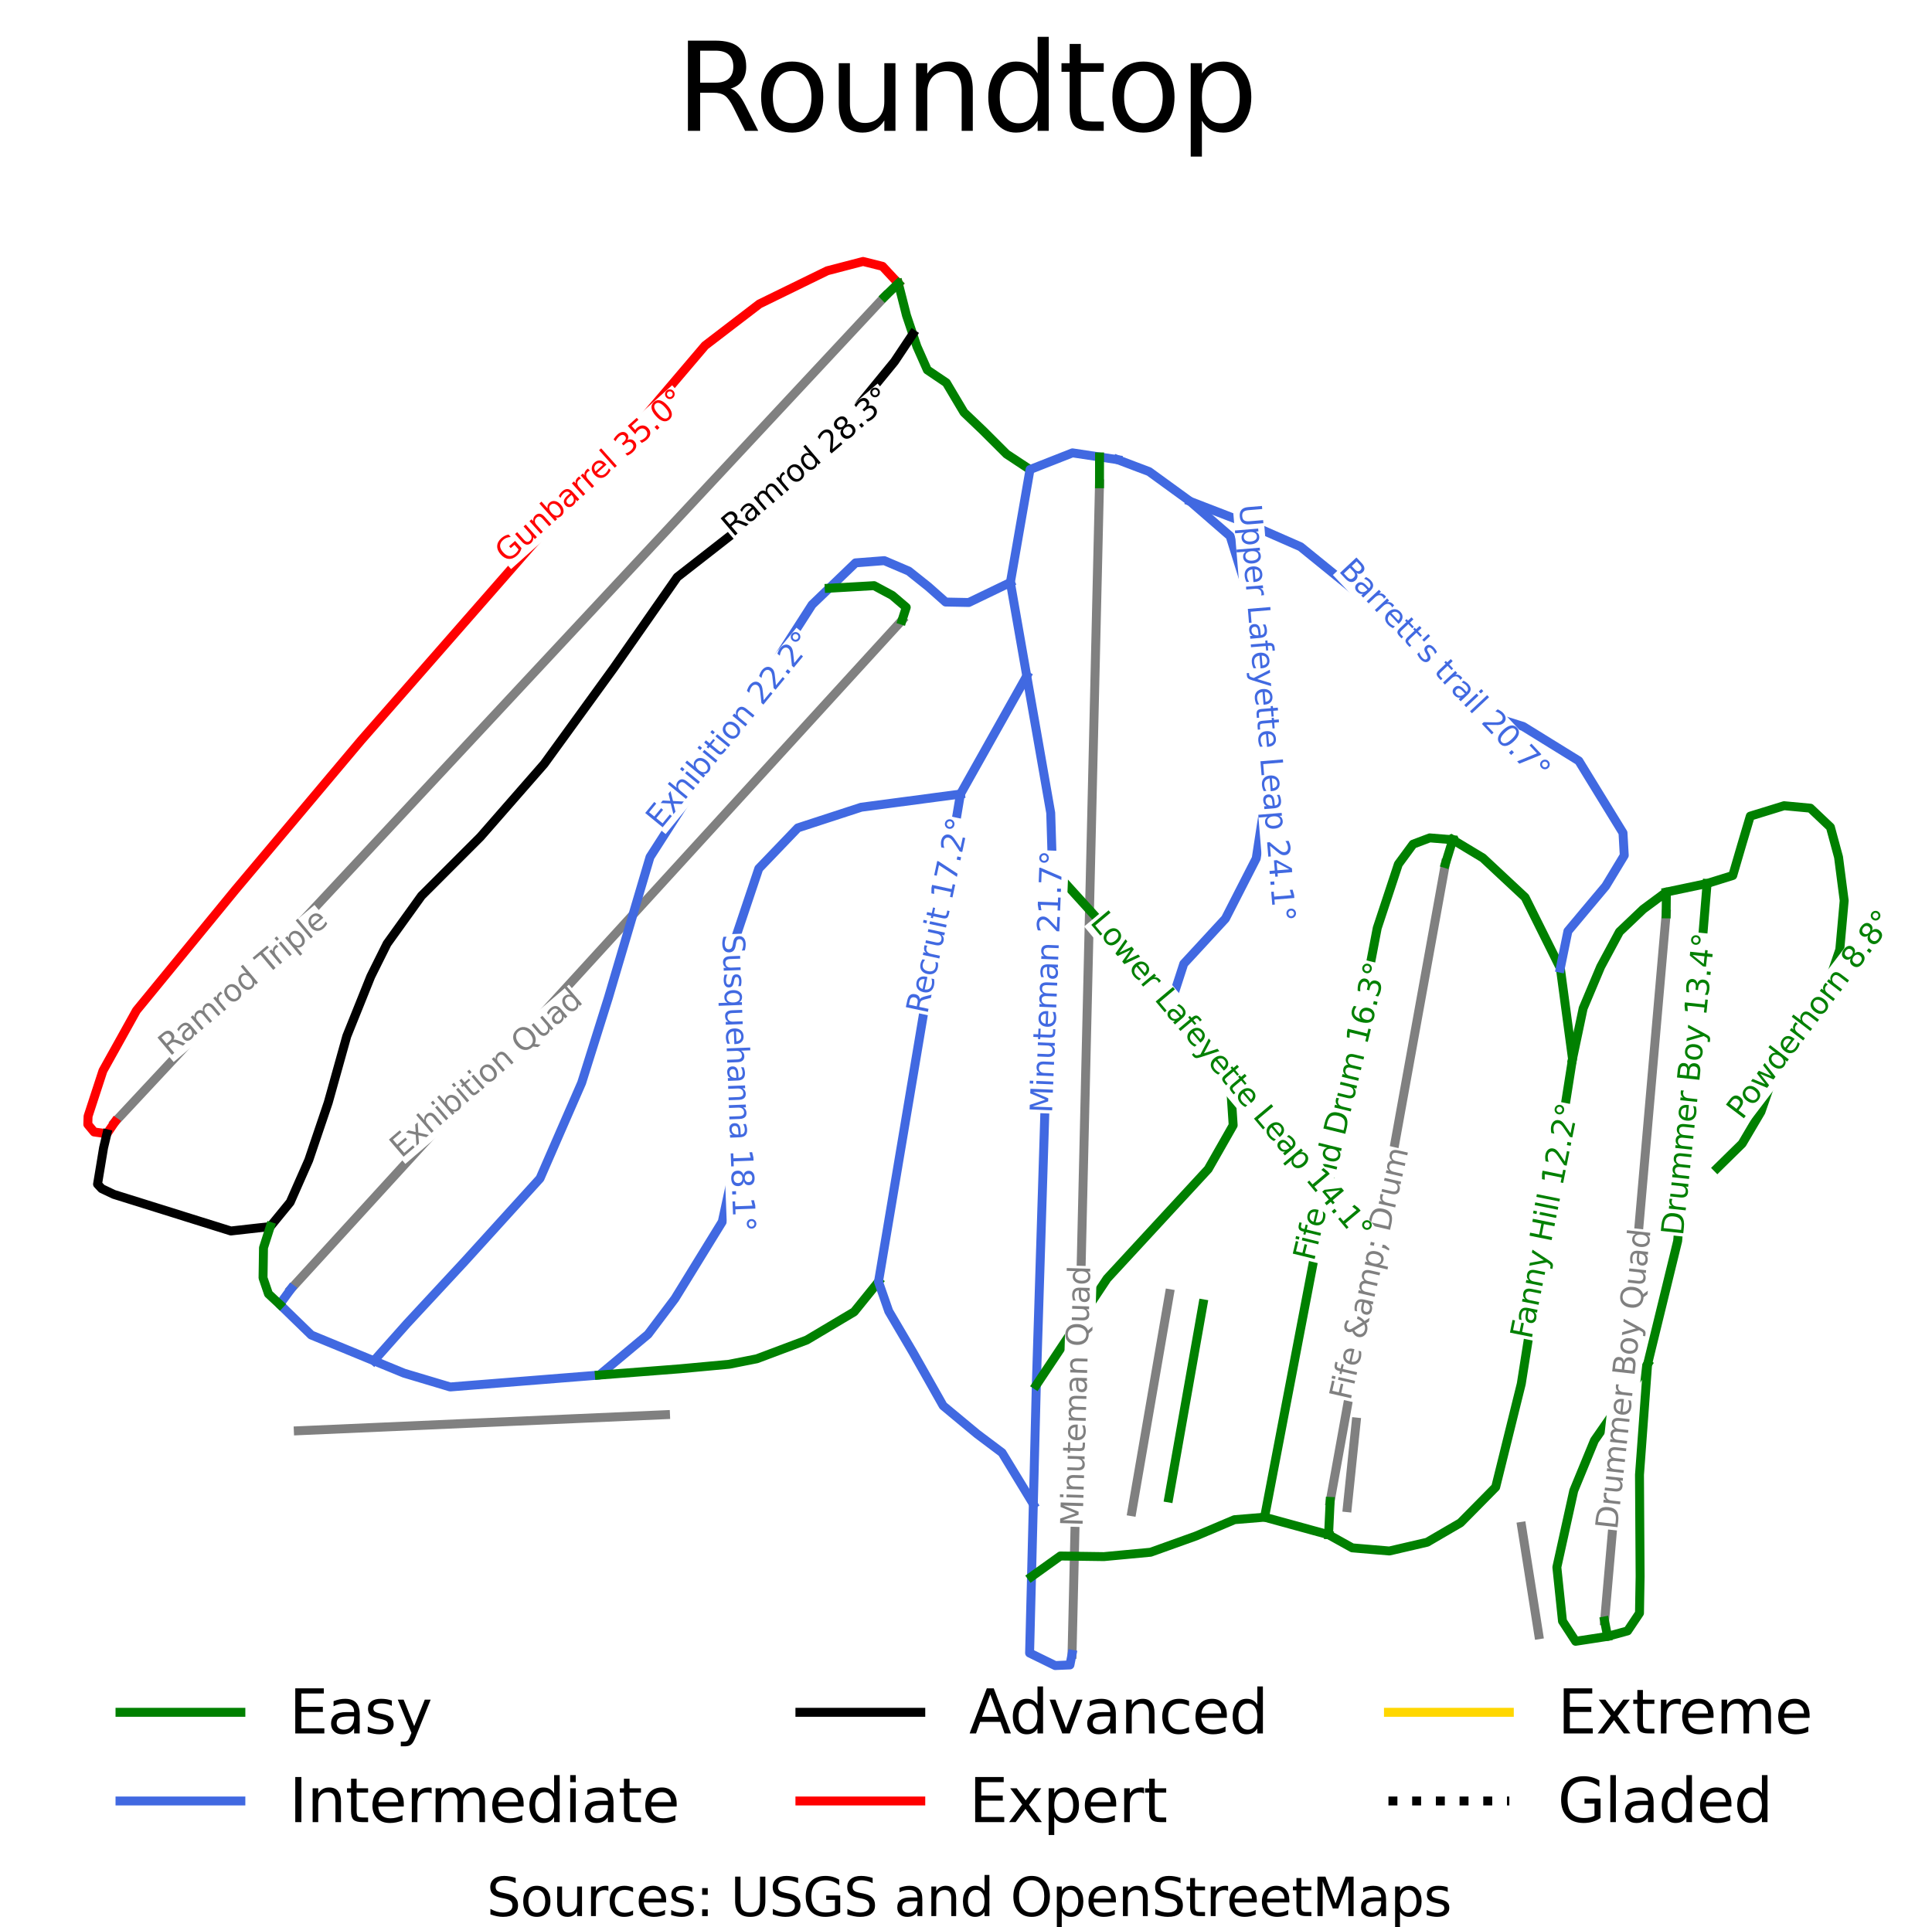 <?xml version="1.0" encoding="utf-8" standalone="no"?>
<!DOCTYPE svg PUBLIC "-//W3C//DTD SVG 1.1//EN"
  "http://www.w3.org/Graphics/SVG/1.1/DTD/svg11.dtd">
<svg height="127.585pt" version="1.1" viewBox="0 0 127.89 127.585" width="127.89pt" xmlns="http://www.w3.org/2000/svg" xmlns:xlink="http://www.w3.org/1999/xlink">
 <defs>
  <style type="text/css">*{stroke-linecap:butt;stroke-linejoin:round;}</style>
 </defs>
 <g id="figure_1">
  <g id="patch_1">
   <path d="M 0 127.585 
L 127.89 127.585 
L 127.89 0 
L 0 0 
z
" style="fill:#ffffff;"/>
  </g>
  <g id="axes_1">
   <g id="line2d_1">
    <path clip-path="url(#pe03a7c433e)" d="M 59.467 18.762 
" style="fill:none;stroke:#008000;stroke-linecap:square;stroke-width:1.5;"/>
   </g>
   <g id="line2d_2">
    <path clip-path="url(#pe03a7c433e)" d="M 59.467 18.762 
" style="fill:none;stroke:#4169e1;stroke-linecap:square;stroke-width:1.5;"/>
   </g>
   <g id="line2d_3">
    <path clip-path="url(#pe03a7c433e)" d="M 59.467 18.762 
" style="fill:none;stroke:#000000;stroke-linecap:square;stroke-width:1.5;"/>
   </g>
   <g id="line2d_4">
    <path clip-path="url(#pe03a7c433e)" d="M 59.467 18.762 
" style="fill:none;stroke:#ff0000;stroke-linecap:square;stroke-width:1.5;"/>
   </g>
   <g id="line2d_5">
    <path clip-path="url(#pe03a7c433e)" d="M 59.467 18.762 
" style="fill:none;stroke:#ffd700;stroke-linecap:square;stroke-width:1.5;"/>
   </g>
   <g id="line2d_6">
    <path clip-path="url(#pe03a7c433e)" d="M 59.467 18.762 
" style="fill:none;stroke:#000000;stroke-dasharray:1.5,2.475;stroke-dashoffset:0;stroke-width:1.5;"/>
   </g>
   <g id="line2d_7">
    <path clip-path="url(#pe03a7c433e)" d="M 106.217 107.323 
L 106.759 101.098 
L 107.184 96.214 
L 107.608 91.329 
L 108.041 86.364 
L 108.473 81.398 
L 108.928 76.172 
L 109.383 70.945 
L 109.745 66.779 
L 110.108 62.613 
L 110.292 60.507 
" style="fill:none;stroke:#808080;stroke-linecap:square;stroke-width:0.592;"/>
   </g>
   <g id="line2d_8">
    <path clip-path="url(#pe03a7c433e)" d="M 19.268 85.328 
L 21.805 82.552 
L 24.342 79.775 
L 28.415 75.317 
L 32.244 71.127 
L 34.561 68.592 
L 36.877 66.057 
L 39.852 62.801 
L 42.827 59.546 
L 45.957 56.119 
L 49.088 52.693 
L 52.848 48.578 
L 56.608 44.463 
L 59.715 41.063 
" style="fill:none;stroke:#808080;stroke-linecap:square;stroke-width:0.592;"/>
   </g>
   <g id="line2d_9">
    <path clip-path="url(#pe03a7c433e)" d="M 7.604 74.288 
L 11.101 70.538 
L 13.629 67.827 
L 16.157 65.116 
L 18.915 62.158 
L 21.673 59.2 
L 24.987 55.645 
L 28.302 52.091 
L 31.557 48.6 
L 34.812 45.108 
L 38.033 41.654 
L 41.255 38.199 
L 44.148 35.097 
L 47.04 31.995 
L 51.17 27.566 
L 55.3 23.138 
L 58.571 19.629 
" style="fill:none;stroke:#808080;stroke-linecap:square;stroke-width:0.592;"/>
   </g>
   <g id="line2d_10">
    <path clip-path="url(#pe03a7c433e)" d="M 70.964 109.528 
L 71.051 105.811 
L 71.139 102.093 
L 71.252 97.271 
L 71.365 92.448 
L 71.481 87.477 
L 71.597 82.506 
L 71.72 77.293 
L 71.842 72.08 
L 71.941 67.884 
L 72.04 63.689 
L 72.175 57.921 
L 72.31 52.153 
L 72.453 46.084 
L 72.595 40.014 
L 72.72 34.703 
L 72.782 32.027 
" style="fill:none;stroke:#808080;stroke-linecap:square;stroke-width:0.592;"/>
   </g>
   <g id="line2d_11">
    <path clip-path="url(#pe03a7c433e)" d="M 88.049 99.407 
L 89.073 93.74 
L 89.921 89.048 
L 90.769 84.356 
L 91.386 80.944 
L 92.002 77.533 
L 92.619 74.122 
L 93.235 70.711 
L 94.253 65.082 
L 95.271 59.452 
L 95.683 57.171 
" style="fill:none;stroke:#808080;stroke-linecap:square;stroke-width:0.592;"/>
   </g>
   <g id="line2d_12">
    <path clip-path="url(#pe03a7c433e)" d="M 19.747 94.728 
L 25.824 94.462 
L 31.901 94.196 
L 37.977 93.93 
L 44.054 93.664 
" style="fill:none;stroke:#808080;stroke-linecap:square;stroke-width:0.592;"/>
   </g>
   <g id="line2d_13">
    <path clip-path="url(#pe03a7c433e)" d="M 74.925 100.084 
L 75.548 96.476 
L 76.17 92.868 
L 76.793 89.259 
L 77.415 85.651 
" style="fill:none;stroke:#808080;stroke-linecap:square;stroke-width:0.592;"/>
   </g>
   <g id="line2d_14">
    <path clip-path="url(#pe03a7c433e)" d="M 89.184 99.818 
L 89.772 94.151 
" style="fill:none;stroke:#808080;stroke-linecap:square;stroke-width:0.592;"/>
   </g>
   <g id="line2d_15">
    <path clip-path="url(#pe03a7c433e)" d="M 101.858 108.23 
L 101.292 104.644 
L 100.726 101.058 
" style="fill:none;stroke:#808080;stroke-linecap:square;stroke-width:0.592;"/>
   </g>
   <g id="line2d_16">
    <path clip-path="url(#pe03a7c433e)" d="M 59.467 18.762 
L 59.737 19.825 
L 60.007 20.888 
L 60.422 22.124 
L 60.696 22.94 
L 61.385 24.493 
L 62.644 25.343 
L 63.228 26.325 
L 63.813 27.307 
L 65.072 28.508 
L 65.851 29.285 
L 66.629 30.062 
L 68.182 31.088 
" style="fill:none;stroke:#008000;stroke-linecap:square;stroke-width:0.592;"/>
   </g>
   <g id="line2d_17">
    <path clip-path="url(#pe03a7c433e)" d="M 73.989 30.436 
L 75.027 30.83 
L 76.066 31.223 
L 77.422 32.208 
L 78.778 33.193 
L 80.102 34.343 
L 81.427 35.493 
L 81.784 36.637 
L 82.141 37.782 
L 82.498 38.926 
L 82.855 40.07 
L 83.05 41.506 
L 83.245 42.942 
L 83.44 44.378 
L 83.634 45.815 
L 83.724 47.207 
L 83.814 48.599 
L 83.904 49.991 
L 83.994 51.383 
L 83.785 52.746 
L 83.575 54.109 
L 83.365 55.472 
L 83.156 56.835 
L 82.646 57.832 
L 82.136 58.828 
L 81.627 59.825 
L 81.117 60.822 
L 80.428 61.569 
L 79.739 62.317 
L 79.05 63.064 
L 78.36 63.811 
L 77.988 64.96 
L 77.615 66.108 
" style="fill:none;stroke:#4169e1;stroke-linecap:square;stroke-width:0.592;"/>
   </g>
   <g id="line2d_18">
    <path clip-path="url(#pe03a7c433e)" d="M 96.168 55.6 
L 97.164 56.201 
L 98.16 56.802 
L 99.558 58.108 
L 100.957 59.413 
L 101.539 60.584 
L 102.122 61.756 
L 102.705 62.927 
L 103.287 64.098 
L 103.489 65.6 
L 103.69 67.103 
L 103.892 68.605 
L 104.093 70.108 
L 103.881 71.452 
L 103.669 72.797 
L 103.457 74.141 
L 103.245 75.486 
L 103.033 76.831 
L 102.821 78.175 
L 102.61 79.52 
L 102.398 80.864 
L 102.186 82.209 
L 101.974 83.554 
L 101.762 84.898 
L 101.55 86.243 
L 101.338 87.587 
L 101.126 88.932 
L 100.914 90.277 
L 100.702 91.621 
L 100.278 93.331 
L 99.855 95.04 
L 99.431 96.75 
L 99.007 98.46 
L 97.842 99.642 
L 96.676 100.823 
L 95.574 101.465 
L 94.472 102.108 
L 93.222 102.398 
L 91.972 102.688 
L 90.743 102.585 
L 89.514 102.481 
L 87.946 101.611 
" style="fill:none;stroke:#008000;stroke-linecap:square;stroke-width:0.592;"/>
   </g>
   <g id="line2d_19">
    <path clip-path="url(#pe03a7c433e)" d="M 59.467 18.762 
L 58.418 17.633 
L 57.13 17.311 
L 55.946 17.619 
L 54.763 17.927 
L 53.639 18.476 
L 52.515 19.026 
L 51.391 19.575 
L 50.267 20.125 
L 49.368 20.814 
L 48.469 21.503 
L 47.571 22.192 
L 46.672 22.881 
L 45.675 24.054 
L 44.679 25.226 
L 43.682 26.398 
L 42.686 27.57 
L 41.511 28.911 
L 40.337 30.252 
L 39.163 31.593 
L 37.988 32.934 
L 36.814 34.275 
L 35.64 35.616 
L 34.465 36.957 
L 33.291 38.298 
L 32.117 39.639 
L 30.942 40.98 
L 29.768 42.321 
L 28.593 43.663 
L 27.419 45.004 
L 26.245 46.345 
L 25.07 47.686 
L 23.896 49.027 
L 22.855 50.265 
L 21.813 51.503 
L 20.772 52.742 
L 19.731 53.98 
L 18.689 55.218 
L 17.648 56.457 
L 16.607 57.695 
L 15.565 58.934 
L 14.749 59.93 
L 13.932 60.927 
L 13.115 61.923 
L 12.299 62.919 
L 11.482 63.916 
L 10.665 64.912 
L 9.849 65.909 
L 9.032 66.905 
L 8.478 67.902 
L 7.924 68.899 
L 7.369 69.895 
L 6.815 70.892 
L 6.428 72.075 
L 6.129 72.99 
L 5.83 73.905 
L 5.813 74.443 
L 6.231 74.946 
L 7.076 75.065 
L 7.604 74.288 
" style="fill:none;stroke:#ff0000;stroke-linecap:square;stroke-width:0.592;"/>
   </g>
   <g id="line2d_20">
    <path clip-path="url(#pe03a7c433e)" d="M 73.989 30.436 
L 72.785 30.254 
L 70.994 29.983 
L 69.588 30.536 
L 68.182 31.088 
L 67.857 32.957 
L 67.532 34.826 
L 67.208 36.694 
L 66.883 38.563 
L 67.191 40.322 
L 67.499 42.081 
L 67.733 43.418 
L 67.967 44.755 
L 68.165 45.888 
L 68.363 47.021 
L 68.562 48.154 
L 68.76 49.287 
L 68.958 50.419 
L 69.157 51.552 
L 69.355 52.685 
L 69.553 53.818 
L 69.611 55.682 
L 69.668 57.545 
L 69.635 58.613 
L 69.601 59.68 
L 69.568 60.747 
L 69.535 61.814 
L 69.501 62.882 
L 69.468 63.949 
L 69.434 65.016 
L 69.401 66.084 
L 69.368 67.151 
L 69.334 68.218 
L 69.301 69.285 
L 69.268 70.353 
L 69.234 71.42 
L 69.201 72.487 
L 69.167 73.554 
L 69.134 74.622 
L 69.101 75.689 
L 69.067 76.756 
L 69.034 77.824 
L 69.001 78.891 
L 68.967 79.958 
L 68.934 81.025 
L 68.901 82.093 
L 68.867 83.16 
L 68.834 84.227 
L 68.8 85.294 
L 68.767 86.362 
L 68.734 87.429 
L 68.7 88.496 
L 68.667 89.564 
L 68.634 90.631 
L 68.6 91.698 
L 68.575 92.684 
L 68.551 93.669 
L 68.526 94.654 
L 68.501 95.64 
L 68.476 96.625 
L 68.452 97.611 
L 68.427 98.596 
L 68.402 99.582 
L 68.372 100.783 
L 68.342 101.984 
L 68.312 103.185 
L 68.282 104.386 
L 68.25 105.65 
L 68.218 106.915 
L 68.187 108.18 
L 68.155 109.444 
L 69.849 110.273 
L 70.825 110.232 
L 70.964 109.528 
" style="fill:none;stroke:#4169e1;stroke-linecap:square;stroke-width:0.592;"/>
   </g>
   <g id="line2d_21">
    <path clip-path="url(#pe03a7c433e)" d="M 66.883 38.563 
L 65.506 39.227 
L 64.128 39.89 
L 62.597 39.86 
L 61.458 38.849 
L 60.154 37.809 
L 58.536 37.119 
L 56.633 37.266 
L 55.762 38.105 
L 54.89 38.945 
L 53.756 40.037 
L 53.086 41.081 
L 52.415 42.125 
L 51.745 43.169 
L 51.074 44.214 
L 50.404 45.258 
L 49.733 46.302 
L 49.062 47.346 
L 48.392 48.39 
L 47.721 49.434 
L 47.051 50.479 
L 46.38 51.523 
L 45.71 52.567 
L 45.039 53.611 
L 44.369 54.655 
L 43.698 55.7 
L 43.028 56.744 
L 42.683 57.909 
L 42.338 59.074 
L 41.994 60.239 
L 41.649 61.404 
L 41.305 62.569 
L 40.96 63.734 
L 40.615 64.899 
L 40.271 66.064 
L 39.829 67.471 
L 39.387 68.878 
L 38.945 70.285 
L 38.503 71.692 
L 37.814 73.275 
L 37.124 74.857 
L 36.435 76.44 
L 35.746 78.022 
L 34.502 79.393 
L 33.259 80.763 
L 32.015 82.134 
L 30.771 83.504 
L 29.812 84.537 
L 28.853 85.57 
L 27.894 86.603 
L 26.936 87.636 
L 25.843 88.865 
L 24.751 90.095 
" style="fill:none;stroke:#4169e1;stroke-linecap:square;stroke-width:0.592;"/>
   </g>
   <g id="line2d_22">
    <path clip-path="url(#pe03a7c433e)" d="M 63.578 52.573 
L 61.935 52.791 
L 60.293 53.009 
L 58.651 53.227 
L 57.009 53.445 
L 55.959 53.787 
L 54.91 54.129 
L 53.861 54.471 
L 52.812 54.813 
L 51.52 56.16 
L 50.228 57.507 
L 49.804 58.771 
L 49.38 60.036 
L 48.956 61.3 
L 48.532 62.564 
L 48.553 63.528 
L 48.575 64.492 
L 48.596 65.455 
L 48.617 66.419 
L 48.638 67.383 
L 48.659 68.347 
L 48.68 69.31 
L 48.701 70.274 
L 48.744 71.704 
L 48.787 73.134 
L 48.829 74.564 
L 48.872 75.994 
L 48.607 77.217 
L 48.342 78.44 
L 48.077 79.663 
L 47.812 80.886 
L 47.028 82.16 
L 46.244 83.434 
L 45.46 84.709 
L 44.675 85.983 
L 43.786 87.165 
L 42.896 88.346 
L 42.091 89.02 
L 41.286 89.693 
L 40.48 90.367 
L 39.675 91.04 
L 38.441 91.139 
L 37.206 91.237 
L 35.972 91.336 
L 34.738 91.434 
L 33.503 91.532 
L 32.269 91.631 
L 31.035 91.729 
L 29.8 91.828 
L 28.274 91.372 
L 26.749 90.916 
L 25.75 90.506 
L 24.751 90.095 
L 23.714 89.668 
L 22.677 89.241 
L 21.64 88.815 
L 20.604 88.388 
L 19.56 87.374 
L 18.517 86.36 
L 19.268 85.328 
" style="fill:none;stroke:#4169e1;stroke-linecap:square;stroke-width:0.592;"/>
   </g>
   <g id="line2d_23">
    <path clip-path="url(#pe03a7c433e)" d="M 78.778 33.193 
L 79.737 33.564 
L 80.697 33.934 
L 81.656 34.305 
L 82.616 34.676 
L 84.354 35.438 
L 86.092 36.2 
L 86.886 36.845 
L 87.68 37.49 
L 88.474 38.135 
L 89.268 38.78 
L 90.647 39.923 
L 92.025 41.066 
L 93.224 41.975 
L 94.423 42.883 
L 95.547 44.411 
L 96.67 45.94 
L 97.751 46.707 
L 98.831 47.473 
L 99.827 47.784 
L 100.823 48.096 
L 101.745 48.665 
L 102.666 49.235 
L 103.588 49.805 
L 104.51 50.375 
L 105.209 51.515 
L 105.908 52.655 
L 106.671 53.898 
L 107.435 55.142 
L 107.519 56.634 
L 106.905 57.65 
L 106.29 58.666 
L 105.612 59.474 
L 104.934 60.282 
L 103.789 61.65 
L 103.538 62.874 
L 103.287 64.098 
" style="fill:none;stroke:#4169e1;stroke-linecap:square;stroke-width:0.592;"/>
   </g>
   <g id="line2d_24">
    <path clip-path="url(#pe03a7c433e)" d="M 95.683 57.171 
L 96.168 55.6 
" style="fill:none;stroke:#008000;stroke-linecap:square;stroke-width:0.592;"/>
   </g>
   <g id="line2d_25">
    <path clip-path="url(#pe03a7c433e)" d="M 87.946 101.611 
L 87.997 100.509 
L 88.049 99.407 
" style="fill:none;stroke:#008000;stroke-linecap:square;stroke-width:0.592;"/>
   </g>
   <g id="line2d_26">
    <path clip-path="url(#pe03a7c433e)" d="M 58.571 19.629 
L 59.467 18.762 
" style="fill:none;stroke:#008000;stroke-linecap:square;stroke-width:0.592;"/>
   </g>
   <g id="line2d_27">
    <path clip-path="url(#pe03a7c433e)" d="M 72.785 30.254 
L 72.782 32.027 
" style="fill:none;stroke:#008000;stroke-linecap:square;stroke-width:0.592;"/>
   </g>
   <g id="line2d_28">
    <path clip-path="url(#pe03a7c433e)" d="M 60.422 22.124 
L 59.819 23.029 
L 59.216 23.934 
L 58.407 24.923 
L 57.598 25.913 
L 56.789 26.902 
L 55.98 27.892 
L 55.133 28.815 
L 54.286 29.738 
L 53.44 30.662 
L 52.593 31.585 
L 51.731 32.398 
L 50.87 33.212 
L 50.008 34.025 
L 49.147 34.839 
L 48.068 35.681 
L 46.989 36.524 
L 45.91 37.366 
L 44.831 38.209 
L 43.782 39.711 
L 42.734 41.213 
L 41.685 42.715 
L 40.636 44.217 
L 40.059 45.012 
L 39.482 45.807 
L 38.905 46.603 
L 38.328 47.398 
L 37.752 48.193 
L 37.175 48.988 
L 36.598 49.783 
L 36.021 50.579 
L 34.965 51.787 
L 33.908 52.996 
L 32.852 54.205 
L 31.796 55.414 
L 30.822 56.388 
L 29.848 57.363 
L 28.874 58.338 
L 27.9 59.312 
L 27.331 60.104 
L 26.761 60.896 
L 26.192 61.687 
L 25.623 62.479 
L 25.083 63.563 
L 24.544 64.647 
L 24.147 65.636 
L 23.75 66.626 
L 23.352 67.615 
L 22.955 68.604 
L 22.648 69.703 
L 22.341 70.802 
L 22.034 71.902 
L 21.727 73.001 
L 21.405 73.953 
L 21.082 74.906 
L 20.76 75.858 
L 20.438 76.811 
L 19.824 78.203 
L 19.21 79.596 
L 18.551 80.402 
L 17.891 81.208 
L 16.588 81.354 
L 15.284 81.501 
L 14.315 81.198 
L 13.345 80.895 
L 12.376 80.592 
L 11.407 80.288 
L 10.438 79.985 
L 9.468 79.682 
L 8.499 79.379 
L 7.53 79.076 
L 6.732 78.696 
L 6.457 78.401 
L 6.656 77.199 
L 6.855 75.996 
L 7.076 75.065 
" style="fill:none;stroke:#000000;stroke-linecap:square;stroke-width:0.592;"/>
   </g>
   <g id="line2d_29">
    <path clip-path="url(#pe03a7c433e)" d="M 17.891 81.208 
L 17.442 82.614 
L 17.427 83.611 
L 17.412 84.608 
L 17.771 85.663 
L 18.517 86.36 
" style="fill:none;stroke:#008000;stroke-linecap:square;stroke-width:0.592;"/>
   </g>
   <g id="line2d_30">
    <path clip-path="url(#pe03a7c433e)" d="M 59.715 41.063 
L 59.989 40.212 
L 59.061 39.42 
L 57.861 38.775 
L 56.376 38.86 
L 54.89 38.945 
" style="fill:none;stroke:#008000;stroke-linecap:square;stroke-width:0.592;"/>
   </g>
   <g id="line2d_31">
    <path clip-path="url(#pe03a7c433e)" d="M 58.152 84.864 
L 57.347 85.859 
L 56.542 86.854 
L 54.974 87.787 
L 53.406 88.72 
L 51.753 89.341 
L 50.1 89.962 
L 48.262 90.326 
L 46.638 90.476 
L 45.015 90.626 
L 43.68 90.73 
L 42.345 90.833 
L 41.01 90.937 
L 39.675 91.04 
" style="fill:none;stroke:#008000;stroke-linecap:square;stroke-width:0.592;"/>
   </g>
   <g id="line2d_32">
    <path clip-path="url(#pe03a7c433e)" d="M 83.708 100.45 
L 82.712 100.533 
L 81.716 100.615 
L 80.445 101.154 
L 79.173 101.693 
L 77.669 102.232 
L 76.165 102.771 
L 74.618 102.916 
L 73.071 103.061 
L 71.63 103.041 
L 70.189 103.02 
L 69.235 103.703 
L 68.282 104.386 
" style="fill:none;stroke:#008000;stroke-linecap:square;stroke-width:0.592;"/>
   </g>
   <g id="line2d_33">
    <path clip-path="url(#pe03a7c433e)" d="M 96.168 55.6 
L 94.642 55.475 
L 93.54 55.891 
L 92.565 57.216 
L 92.215 58.274 
L 91.866 59.331 
L 91.516 60.388 
L 91.167 61.445 
L 90.955 62.551 
L 90.744 63.657 
L 90.532 64.762 
L 90.321 65.868 
L 90.109 66.974 
L 89.898 68.08 
L 89.686 69.185 
L 89.475 70.291 
L 89.263 71.397 
L 89.052 72.503 
L 88.84 73.609 
L 88.629 74.714 
L 88.417 75.82 
L 88.206 76.926 
L 87.995 78.032 
L 87.783 79.137 
L 87.528 80.469 
L 87.274 81.801 
L 87.019 83.133 
L 86.764 84.466 
L 86.51 85.798 
L 86.255 87.13 
L 86 88.462 
L 85.746 89.794 
L 85.491 91.126 
L 85.236 92.458 
L 84.981 93.79 
L 84.727 95.122 
L 84.472 96.454 
L 84.217 97.786 
L 83.963 99.118 
L 83.708 100.45 
L 84.767 100.74 
L 85.827 101.03 
L 86.886 101.321 
L 87.946 101.611 
" style="fill:none;stroke:#008000;stroke-linecap:square;stroke-width:0.592;"/>
   </g>
   <g id="line2d_34">
    <path clip-path="url(#pe03a7c433e)" d="M 67.967 44.755 
L 67.418 45.733 
L 66.869 46.71 
L 66.321 47.687 
L 65.772 48.664 
L 65.224 49.642 
L 64.675 50.619 
L 64.126 51.596 
L 63.578 52.573 
L 63.408 53.582 
L 63.239 54.592 
L 63.069 55.601 
L 62.899 56.61 
L 62.73 57.619 
L 62.56 58.628 
L 62.391 59.637 
L 62.221 60.646 
L 62.052 61.655 
L 61.882 62.664 
L 61.713 63.673 
L 61.543 64.682 
L 61.373 65.691 
L 61.204 66.7 
L 61.034 67.71 
L 60.865 68.719 
L 60.695 69.728 
L 60.526 70.737 
L 60.356 71.746 
L 60.187 72.755 
L 60.017 73.764 
L 59.848 74.773 
L 59.678 75.782 
L 59.508 76.791 
L 59.339 77.8 
L 59.169 78.809 
L 59 79.818 
L 58.83 80.828 
L 58.661 81.837 
L 58.491 82.846 
L 58.322 83.855 
L 58.152 84.864 
L 58.492 85.838 
L 58.831 86.813 
L 59.636 88.181 
L 60.441 89.548 
L 60.939 90.429 
L 61.437 91.31 
L 61.935 92.191 
L 62.433 93.072 
L 63.556 94.005 
L 64.679 94.937 
L 65.506 95.559 
L 66.332 96.18 
L 66.85 97.031 
L 67.367 97.881 
L 67.885 98.731 
L 68.402 99.582 
" style="fill:none;stroke:#4169e1;stroke-linecap:square;stroke-width:0.592;"/>
   </g>
   <g id="line2d_35">
    <path clip-path="url(#pe03a7c433e)" d="M 69.668 57.545 
L 70.911 58.914 
L 72.153 60.283 
L 73.396 61.651 
L 74.638 63.02 
L 75.383 63.792 
L 76.127 64.564 
L 76.871 65.336 
L 77.615 66.108 
L 78.835 67.372 
L 79.481 68.357 
L 80.127 69.342 
L 80.773 70.326 
L 81.419 71.311 
L 81.525 72.906 
L 81.631 74.501 
L 80.805 75.952 
L 79.978 77.403 
L 79.141 78.31 
L 78.304 79.217 
L 77.467 80.123 
L 76.63 81.03 
L 75.793 81.937 
L 74.956 82.844 
L 74.119 83.751 
L 73.282 84.657 
L 72.697 85.537 
L 72.112 86.418 
L 71.526 87.298 
L 70.941 88.178 
L 70.356 89.058 
L 69.771 89.938 
L 69.185 90.818 
L 68.6 91.698 
" style="fill:none;stroke:#008000;stroke-linecap:square;stroke-width:0.592;"/>
   </g>
   <g id="line2d_36">
    <path clip-path="url(#pe03a7c433e)" d="M 110.308 59.06 
L 111.655 58.777 
L 113.002 58.494 
L 114.701 57.965 
L 114.991 56.973 
L 115.281 55.981 
L 115.571 55.007 
L 115.861 54.034 
L 116.98 53.69 
L 118.099 53.345 
L 119.839 53.507 
L 121.165 54.765 
L 121.435 55.758 
L 121.704 56.751 
L 121.89 58.19 
L 122.077 59.628 
L 121.932 61.249 
L 121.786 62.87 
L 121.289 64.329 
L 120.792 65.788 
L 119.922 67.247 
L 119.052 68.707 
L 118.265 69.841 
L 117.477 70.976 
L 117.022 72.293 
L 116.566 73.61 
L 115.944 74.664 
L 115.323 75.717 
L 114.503 76.522 
L 113.683 77.328 
" style="fill:none;stroke:#008000;stroke-linecap:square;stroke-width:0.592;"/>
   </g>
   <g id="line2d_37">
    <path clip-path="url(#pe03a7c433e)" d="M 109.066 90.307 
L 108.185 91.574 
L 107.304 92.84 
L 106.424 94.106 
L 105.543 95.373 
L 104.859 97.035 
L 104.176 98.696 
L 103.896 99.963 
L 103.616 101.229 
L 103.336 102.496 
L 103.057 103.762 
L 103.243 105.545 
L 103.43 107.329 
L 104.3 108.667 
L 105.357 108.505 
L 106.414 108.342 
" style="fill:none;stroke:#008000;stroke-linecap:square;stroke-width:0.592;"/>
   </g>
   <g id="line2d_38">
    <path clip-path="url(#pe03a7c433e)" d="M 110.292 60.507 
L 110.308 59.06 
L 108.775 60.195 
L 107.988 60.945 
L 107.201 61.694 
L 106.58 62.85 
L 105.958 64.005 
L 105.378 65.383 
L 104.798 66.76 
L 104.446 68.434 
L 104.093 70.108 
" style="fill:none;stroke:#008000;stroke-linecap:square;stroke-width:0.592;"/>
   </g>
   <g id="line2d_39">
    <path clip-path="url(#pe03a7c433e)" d="M 113.002 58.494 
L 112.88 59.973 
L 112.758 61.452 
L 112.636 62.931 
L 112.515 64.411 
L 112.393 65.89 
L 112.271 67.369 
L 112.15 68.848 
L 112.028 70.328 
L 111.906 71.807 
L 111.785 73.286 
L 111.663 74.765 
L 111.541 76.245 
L 111.419 77.724 
L 111.298 79.203 
L 111.176 80.682 
L 111.054 82.161 
L 110.806 83.18 
L 110.557 84.198 
L 110.309 85.216 
L 110.06 86.234 
L 109.811 87.252 
L 109.563 88.271 
L 109.314 89.289 
L 109.066 90.307 
L 108.931 92.141 
L 108.796 93.975 
L 108.662 95.809 
L 108.527 97.642 
L 108.537 99.324 
L 108.547 101.006 
L 108.558 102.688 
L 108.568 104.37 
L 108.547 105.586 
L 108.527 106.802 
L 107.74 107.978 
L 106.414 108.342 
L 106.217 107.323 
" style="fill:none;stroke:#008000;stroke-linecap:square;stroke-width:0.592;"/>
   </g>
   <g id="line2d_40">
    <path clip-path="url(#pe03a7c433e)" d="M 79.637 86.325 
L 79.354 87.931 
L 79.07 89.537 
L 78.786 91.144 
L 78.503 92.75 
L 78.219 94.357 
L 77.936 95.963 
L 77.652 97.57 
L 77.368 99.176 
" style="fill:none;stroke:#008000;stroke-linecap:square;stroke-width:0.592;"/>
   </g>
   <g id="text_1">
    <g id="patch_2">
     <path d="M 107.484 101.381 
L 109.696 81.496 
L 107.732 81.278 
L 105.521 101.162 
z
" style="fill:#ffffff;"/>
    </g>
    <!-- Drummer Boy Quad -->
    <g style="fill:#808080;" transform="translate(107.053 101.313)rotate(-83.654)scale(0.02 -0.02)">
     <defs>
      <path d="M 1259 4147 
L 1259 519 
L 2022 519 
Q 2988 519 3436 956 
Q 3884 1394 3884 2338 
Q 3884 3275 3436 3711 
Q 2988 4147 2022 4147 
L 1259 4147 
z
M 628 4666 
L 1925 4666 
Q 3281 4666 3915 4102 
Q 4550 3538 4550 2338 
Q 4550 1131 3912 565 
Q 3275 0 1925 0 
L 628 0 
L 628 4666 
z
" id="DejaVuSans-44" transform="scale(0.016)"/>
      <path d="M 2631 2963 
Q 2534 3019 2420 3045 
Q 2306 3072 2169 3072 
Q 1681 3072 1420 2755 
Q 1159 2438 1159 1844 
L 1159 0 
L 581 0 
L 581 3500 
L 1159 3500 
L 1159 2956 
Q 1341 3275 1631 3429 
Q 1922 3584 2338 3584 
Q 2397 3584 2469 3576 
Q 2541 3569 2628 3553 
L 2631 2963 
z
" id="DejaVuSans-72" transform="scale(0.016)"/>
      <path d="M 544 1381 
L 544 3500 
L 1119 3500 
L 1119 1403 
Q 1119 906 1312 657 
Q 1506 409 1894 409 
Q 2359 409 2629 706 
Q 2900 1003 2900 1516 
L 2900 3500 
L 3475 3500 
L 3475 0 
L 2900 0 
L 2900 538 
Q 2691 219 2414 64 
Q 2138 -91 1772 -91 
Q 1169 -91 856 284 
Q 544 659 544 1381 
z
M 1991 3584 
L 1991 3584 
z
" id="DejaVuSans-75" transform="scale(0.016)"/>
      <path d="M 3328 2828 
Q 3544 3216 3844 3400 
Q 4144 3584 4550 3584 
Q 5097 3584 5394 3201 
Q 5691 2819 5691 2113 
L 5691 0 
L 5113 0 
L 5113 2094 
Q 5113 2597 4934 2840 
Q 4756 3084 4391 3084 
Q 3944 3084 3684 2787 
Q 3425 2491 3425 1978 
L 3425 0 
L 2847 0 
L 2847 2094 
Q 2847 2600 2669 2842 
Q 2491 3084 2119 3084 
Q 1678 3084 1418 2786 
Q 1159 2488 1159 1978 
L 1159 0 
L 581 0 
L 581 3500 
L 1159 3500 
L 1159 2956 
Q 1356 3278 1631 3431 
Q 1906 3584 2284 3584 
Q 2666 3584 2933 3390 
Q 3200 3197 3328 2828 
z
" id="DejaVuSans-6d" transform="scale(0.016)"/>
      <path d="M 3597 1894 
L 3597 1613 
L 953 1613 
Q 991 1019 1311 708 
Q 1631 397 2203 397 
Q 2534 397 2845 478 
Q 3156 559 3463 722 
L 3463 178 
Q 3153 47 2828 -22 
Q 2503 -91 2169 -91 
Q 1331 -91 842 396 
Q 353 884 353 1716 
Q 353 2575 817 3079 
Q 1281 3584 2069 3584 
Q 2775 3584 3186 3129 
Q 3597 2675 3597 1894 
z
M 3022 2063 
Q 3016 2534 2758 2815 
Q 2500 3097 2075 3097 
Q 1594 3097 1305 2825 
Q 1016 2553 972 2059 
L 3022 2063 
z
" id="DejaVuSans-65" transform="scale(0.016)"/>
      <path id="DejaVuSans-20" transform="scale(0.016)"/>
      <path d="M 1259 2228 
L 1259 519 
L 2272 519 
Q 2781 519 3026 730 
Q 3272 941 3272 1375 
Q 3272 1813 3026 2020 
Q 2781 2228 2272 2228 
L 1259 2228 
z
M 1259 4147 
L 1259 2741 
L 2194 2741 
Q 2656 2741 2882 2914 
Q 3109 3088 3109 3444 
Q 3109 3797 2882 3972 
Q 2656 4147 2194 4147 
L 1259 4147 
z
M 628 4666 
L 2241 4666 
Q 2963 4666 3353 4366 
Q 3744 4066 3744 3513 
Q 3744 3084 3544 2831 
Q 3344 2578 2956 2516 
Q 3422 2416 3680 2098 
Q 3938 1781 3938 1306 
Q 3938 681 3513 340 
Q 3088 0 2303 0 
L 628 0 
L 628 4666 
z
" id="DejaVuSans-42" transform="scale(0.016)"/>
      <path d="M 1959 3097 
Q 1497 3097 1228 2736 
Q 959 2375 959 1747 
Q 959 1119 1226 758 
Q 1494 397 1959 397 
Q 2419 397 2687 759 
Q 2956 1122 2956 1747 
Q 2956 2369 2687 2733 
Q 2419 3097 1959 3097 
z
M 1959 3584 
Q 2709 3584 3137 3096 
Q 3566 2609 3566 1747 
Q 3566 888 3137 398 
Q 2709 -91 1959 -91 
Q 1206 -91 779 398 
Q 353 888 353 1747 
Q 353 2609 779 3096 
Q 1206 3584 1959 3584 
z
" id="DejaVuSans-6f" transform="scale(0.016)"/>
      <path d="M 2059 -325 
Q 1816 -950 1584 -1140 
Q 1353 -1331 966 -1331 
L 506 -1331 
L 506 -850 
L 844 -850 
Q 1081 -850 1212 -737 
Q 1344 -625 1503 -206 
L 1606 56 
L 191 3500 
L 800 3500 
L 1894 763 
L 2988 3500 
L 3597 3500 
L 2059 -325 
z
" id="DejaVuSans-79" transform="scale(0.016)"/>
      <path d="M 2522 4238 
Q 1834 4238 1429 3725 
Q 1025 3213 1025 2328 
Q 1025 1447 1429 934 
Q 1834 422 2522 422 
Q 3209 422 3611 934 
Q 4013 1447 4013 2328 
Q 4013 3213 3611 3725 
Q 3209 4238 2522 4238 
z
M 3406 84 
L 4238 -825 
L 3475 -825 
L 2784 -78 
Q 2681 -84 2626 -87 
Q 2572 -91 2522 -91 
Q 1538 -91 948 567 
Q 359 1225 359 2328 
Q 359 3434 948 4092 
Q 1538 4750 2522 4750 
Q 3503 4750 4090 4092 
Q 4678 3434 4678 2328 
Q 4678 1516 4351 937 
Q 4025 359 3406 84 
z
" id="DejaVuSans-51" transform="scale(0.016)"/>
      <path d="M 2194 1759 
Q 1497 1759 1228 1600 
Q 959 1441 959 1056 
Q 959 750 1161 570 
Q 1363 391 1709 391 
Q 2188 391 2477 730 
Q 2766 1069 2766 1631 
L 2766 1759 
L 2194 1759 
z
M 3341 1997 
L 3341 0 
L 2766 0 
L 2766 531 
Q 2569 213 2275 61 
Q 1981 -91 1556 -91 
Q 1019 -91 701 211 
Q 384 513 384 1019 
Q 384 1609 779 1909 
Q 1175 2209 1959 2209 
L 2766 2209 
L 2766 2266 
Q 2766 2663 2505 2880 
Q 2244 3097 1772 3097 
Q 1472 3097 1187 3025 
Q 903 2953 641 2809 
L 641 3341 
Q 956 3463 1253 3523 
Q 1550 3584 1831 3584 
Q 2591 3584 2966 3190 
Q 3341 2797 3341 1997 
z
" id="DejaVuSans-61" transform="scale(0.016)"/>
      <path d="M 2906 2969 
L 2906 4863 
L 3481 4863 
L 3481 0 
L 2906 0 
L 2906 525 
Q 2725 213 2448 61 
Q 2172 -91 1784 -91 
Q 1150 -91 751 415 
Q 353 922 353 1747 
Q 353 2572 751 3078 
Q 1150 3584 1784 3584 
Q 2172 3584 2448 3432 
Q 2725 3281 2906 2969 
z
M 947 1747 
Q 947 1113 1208 752 
Q 1469 391 1925 391 
Q 2381 391 2643 752 
Q 2906 1113 2906 1747 
Q 2906 2381 2643 2742 
Q 2381 3103 1925 3103 
Q 1469 3103 1208 2742 
Q 947 2381 947 1747 
z
" id="DejaVuSans-64" transform="scale(0.016)"/>
     </defs>
     <use xlink:href="#DejaVuSans-44"/>
     <use x="77.002" xlink:href="#DejaVuSans-72"/>
     <use x="118.115" xlink:href="#DejaVuSans-75"/>
     <use x="181.494" xlink:href="#DejaVuSans-6d"/>
     <use x="278.906" xlink:href="#DejaVuSans-6d"/>
     <use x="376.318" xlink:href="#DejaVuSans-65"/>
     <use x="437.842" xlink:href="#DejaVuSans-72"/>
     <use x="478.955" xlink:href="#DejaVuSans-20"/>
     <use x="510.742" xlink:href="#DejaVuSans-42"/>
     <use x="579.346" xlink:href="#DejaVuSans-6f"/>
     <use x="640.527" xlink:href="#DejaVuSans-79"/>
     <use x="699.707" xlink:href="#DejaVuSans-20"/>
     <use x="731.494" xlink:href="#DejaVuSans-51"/>
     <use x="810.205" xlink:href="#DejaVuSans-75"/>
     <use x="873.584" xlink:href="#DejaVuSans-61"/>
     <use x="934.863" xlink:href="#DejaVuSans-64"/>
    </g>
   </g>
   <g id="text_2">
    <g id="patch_3">
     <path d="M 26.831 77.059 
L 38.942 66.696 
L 37.657 65.195 
L 25.547 75.558 
z
" style="fill:#ffffff;"/>
    </g>
    <!-- Exhibition Quad -->
    <g style="fill:#808080;" transform="translate(26.563 76.715)rotate(-40.556)scale(0.02 -0.02)">
     <defs>
      <path d="M 628 4666 
L 3578 4666 
L 3578 4134 
L 1259 4134 
L 1259 2753 
L 3481 2753 
L 3481 2222 
L 1259 2222 
L 1259 531 
L 3634 531 
L 3634 0 
L 628 0 
L 628 4666 
z
" id="DejaVuSans-45" transform="scale(0.016)"/>
      <path d="M 3513 3500 
L 2247 1797 
L 3578 0 
L 2900 0 
L 1881 1375 
L 863 0 
L 184 0 
L 1544 1831 
L 300 3500 
L 978 3500 
L 1906 2253 
L 2834 3500 
L 3513 3500 
z
" id="DejaVuSans-78" transform="scale(0.016)"/>
      <path d="M 3513 2113 
L 3513 0 
L 2938 0 
L 2938 2094 
Q 2938 2591 2744 2837 
Q 2550 3084 2163 3084 
Q 1697 3084 1428 2787 
Q 1159 2491 1159 1978 
L 1159 0 
L 581 0 
L 581 4863 
L 1159 4863 
L 1159 2956 
Q 1366 3272 1645 3428 
Q 1925 3584 2291 3584 
Q 2894 3584 3203 3211 
Q 3513 2838 3513 2113 
z
" id="DejaVuSans-68" transform="scale(0.016)"/>
      <path d="M 603 3500 
L 1178 3500 
L 1178 0 
L 603 0 
L 603 3500 
z
M 603 4863 
L 1178 4863 
L 1178 4134 
L 603 4134 
L 603 4863 
z
" id="DejaVuSans-69" transform="scale(0.016)"/>
      <path d="M 3116 1747 
Q 3116 2381 2855 2742 
Q 2594 3103 2138 3103 
Q 1681 3103 1420 2742 
Q 1159 2381 1159 1747 
Q 1159 1113 1420 752 
Q 1681 391 2138 391 
Q 2594 391 2855 752 
Q 3116 1113 3116 1747 
z
M 1159 2969 
Q 1341 3281 1617 3432 
Q 1894 3584 2278 3584 
Q 2916 3584 3314 3078 
Q 3713 2572 3713 1747 
Q 3713 922 3314 415 
Q 2916 -91 2278 -91 
Q 1894 -91 1617 61 
Q 1341 213 1159 525 
L 1159 0 
L 581 0 
L 581 4863 
L 1159 4863 
L 1159 2969 
z
" id="DejaVuSans-62" transform="scale(0.016)"/>
      <path d="M 1172 4494 
L 1172 3500 
L 2356 3500 
L 2356 3053 
L 1172 3053 
L 1172 1153 
Q 1172 725 1289 603 
Q 1406 481 1766 481 
L 2356 481 
L 2356 0 
L 1766 0 
Q 1100 0 847 248 
Q 594 497 594 1153 
L 594 3053 
L 172 3053 
L 172 3500 
L 594 3500 
L 594 4494 
L 1172 4494 
z
" id="DejaVuSans-74" transform="scale(0.016)"/>
      <path d="M 3513 2113 
L 3513 0 
L 2938 0 
L 2938 2094 
Q 2938 2591 2744 2837 
Q 2550 3084 2163 3084 
Q 1697 3084 1428 2787 
Q 1159 2491 1159 1978 
L 1159 0 
L 581 0 
L 581 3500 
L 1159 3500 
L 1159 2956 
Q 1366 3272 1645 3428 
Q 1925 3584 2291 3584 
Q 2894 3584 3203 3211 
Q 3513 2838 3513 2113 
z
" id="DejaVuSans-6e" transform="scale(0.016)"/>
     </defs>
     <use xlink:href="#DejaVuSans-45"/>
     <use x="63.184" xlink:href="#DejaVuSans-78"/>
     <use x="122.363" xlink:href="#DejaVuSans-68"/>
     <use x="185.742" xlink:href="#DejaVuSans-69"/>
     <use x="213.525" xlink:href="#DejaVuSans-62"/>
     <use x="277.002" xlink:href="#DejaVuSans-69"/>
     <use x="304.785" xlink:href="#DejaVuSans-74"/>
     <use x="343.994" xlink:href="#DejaVuSans-69"/>
     <use x="371.777" xlink:href="#DejaVuSans-6f"/>
     <use x="432.959" xlink:href="#DejaVuSans-6e"/>
     <use x="496.338" xlink:href="#DejaVuSans-20"/>
     <use x="528.125" xlink:href="#DejaVuSans-51"/>
     <use x="606.836" xlink:href="#DejaVuSans-75"/>
     <use x="670.215" xlink:href="#DejaVuSans-61"/>
     <use x="731.494" xlink:href="#DejaVuSans-64"/>
    </g>
   </g>
   <g id="text_3">
    <g id="patch_4">
     <path d="M 11.495 70.314 
L 22.088 61.431 
L 20.819 59.917 
L 10.225 68.8 
z
" style="fill:#ffffff;"/>
    </g>
    <!-- Ramrod Triple -->
    <g style="fill:#808080;" transform="translate(11.23 69.967)rotate(-39.983)scale(0.02 -0.02)">
     <defs>
      <path d="M 2841 2188 
Q 3044 2119 3236 1894 
Q 3428 1669 3622 1275 
L 4263 0 
L 3584 0 
L 2988 1197 
Q 2756 1666 2539 1819 
Q 2322 1972 1947 1972 
L 1259 1972 
L 1259 0 
L 628 0 
L 628 4666 
L 2053 4666 
Q 2853 4666 3247 4331 
Q 3641 3997 3641 3322 
Q 3641 2881 3436 2590 
Q 3231 2300 2841 2188 
z
M 1259 4147 
L 1259 2491 
L 2053 2491 
Q 2509 2491 2742 2702 
Q 2975 2913 2975 3322 
Q 2975 3731 2742 3939 
Q 2509 4147 2053 4147 
L 1259 4147 
z
" id="DejaVuSans-52" transform="scale(0.016)"/>
      <path d="M -19 4666 
L 3928 4666 
L 3928 4134 
L 2272 4134 
L 2272 0 
L 1638 0 
L 1638 4134 
L -19 4134 
L -19 4666 
z
" id="DejaVuSans-54" transform="scale(0.016)"/>
      <path d="M 1159 525 
L 1159 -1331 
L 581 -1331 
L 581 3500 
L 1159 3500 
L 1159 2969 
Q 1341 3281 1617 3432 
Q 1894 3584 2278 3584 
Q 2916 3584 3314 3078 
Q 3713 2572 3713 1747 
Q 3713 922 3314 415 
Q 2916 -91 2278 -91 
Q 1894 -91 1617 61 
Q 1341 213 1159 525 
z
M 3116 1747 
Q 3116 2381 2855 2742 
Q 2594 3103 2138 3103 
Q 1681 3103 1420 2742 
Q 1159 2381 1159 1747 
Q 1159 1113 1420 752 
Q 1681 391 2138 391 
Q 2594 391 2855 752 
Q 3116 1113 3116 1747 
z
" id="DejaVuSans-70" transform="scale(0.016)"/>
      <path d="M 603 4863 
L 1178 4863 
L 1178 0 
L 603 0 
L 603 4863 
z
" id="DejaVuSans-6c" transform="scale(0.016)"/>
     </defs>
     <use xlink:href="#DejaVuSans-52"/>
     <use x="67.232" xlink:href="#DejaVuSans-61"/>
     <use x="128.512" xlink:href="#DejaVuSans-6d"/>
     <use x="225.924" xlink:href="#DejaVuSans-72"/>
     <use x="264.787" xlink:href="#DejaVuSans-6f"/>
     <use x="325.969" xlink:href="#DejaVuSans-64"/>
     <use x="389.445" xlink:href="#DejaVuSans-20"/>
     <use x="421.232" xlink:href="#DejaVuSans-54"/>
     <use x="467.566" xlink:href="#DejaVuSans-72"/>
     <use x="508.68" xlink:href="#DejaVuSans-69"/>
     <use x="536.463" xlink:href="#DejaVuSans-70"/>
     <use x="599.939" xlink:href="#DejaVuSans-6c"/>
     <use x="627.723" xlink:href="#DejaVuSans-65"/>
    </g>
   </g>
   <g id="text_4">
    <g id="patch_5">
     <path d="M 72.093 101.117 
L 72.611 83.839 
L 70.636 83.78 
L 70.119 101.057 
z
" style="fill:#ffffff;"/>
    </g>
    <!-- Minuteman Quad -->
    <g style="fill:#808080;" transform="translate(71.658 101.084)rotate(-88.284)scale(0.02 -0.02)">
     <defs>
      <path d="M 628 4666 
L 1569 4666 
L 2759 1491 
L 3956 4666 
L 4897 4666 
L 4897 0 
L 4281 0 
L 4281 4097 
L 3078 897 
L 2444 897 
L 1241 4097 
L 1241 0 
L 628 0 
L 628 4666 
z
" id="DejaVuSans-4d" transform="scale(0.016)"/>
     </defs>
     <use xlink:href="#DejaVuSans-4d"/>
     <use x="86.279" xlink:href="#DejaVuSans-69"/>
     <use x="114.062" xlink:href="#DejaVuSans-6e"/>
     <use x="177.441" xlink:href="#DejaVuSans-75"/>
     <use x="240.82" xlink:href="#DejaVuSans-74"/>
     <use x="280.029" xlink:href="#DejaVuSans-65"/>
     <use x="341.553" xlink:href="#DejaVuSans-6d"/>
     <use x="438.965" xlink:href="#DejaVuSans-61"/>
     <use x="500.244" xlink:href="#DejaVuSans-6e"/>
     <use x="563.623" xlink:href="#DejaVuSans-20"/>
     <use x="595.41" xlink:href="#DejaVuSans-51"/>
     <use x="674.121" xlink:href="#DejaVuSans-75"/>
     <use x="737.5" xlink:href="#DejaVuSans-61"/>
     <use x="798.779" xlink:href="#DejaVuSans-64"/>
    </g>
   </g>
   <g id="text_5">
    <g id="patch_6">
     <path d="M 89.811 92.89 
L 93.652 76.266 
L 91.727 75.821 
L 87.886 92.445 
z
" style="fill:#ffffff;"/>
    </g>
    <!-- Fife &amp;amp; Drum -->
    <g style="fill:#808080;" transform="translate(89.391 92.772)rotate(-76.989)scale(0.02 -0.02)">
     <defs>
      <path d="M 628 4666 
L 3309 4666 
L 3309 4134 
L 1259 4134 
L 1259 2759 
L 3109 2759 
L 3109 2228 
L 1259 2228 
L 1259 0 
L 628 0 
L 628 4666 
z
" id="DejaVuSans-46" transform="scale(0.016)"/>
      <path d="M 2375 4863 
L 2375 4384 
L 1825 4384 
Q 1516 4384 1395 4259 
Q 1275 4134 1275 3809 
L 1275 3500 
L 2222 3500 
L 2222 3053 
L 1275 3053 
L 1275 0 
L 697 0 
L 697 3053 
L 147 3053 
L 147 3500 
L 697 3500 
L 697 3744 
Q 697 4328 969 4595 
Q 1241 4863 1831 4863 
L 2375 4863 
z
" id="DejaVuSans-66" transform="scale(0.016)"/>
      <path d="M 1556 2509 
Q 1272 2256 1139 2004 
Q 1006 1753 1006 1478 
Q 1006 1022 1337 719 
Q 1669 416 2169 416 
Q 2466 416 2725 514 
Q 2984 613 3213 813 
L 1556 2509 
z
M 1997 2859 
L 3584 1234 
Q 3769 1513 3872 1830 
Q 3975 2147 3994 2503 
L 4575 2503 
Q 4538 2091 4375 1687 
Q 4213 1284 3922 891 
L 4794 0 
L 4006 0 
L 3559 459 
Q 3234 181 2878 45 
Q 2522 -91 2113 -91 
Q 1359 -91 881 339 
Q 403 769 403 1441 
Q 403 1841 612 2192 
Q 822 2544 1241 2853 
Q 1091 3050 1012 3245 
Q 934 3441 934 3628 
Q 934 4134 1281 4442 
Q 1628 4750 2203 4750 
Q 2463 4750 2720 4694 
Q 2978 4638 3244 4525 
L 3244 3956 
Q 2972 4103 2725 4179 
Q 2478 4256 2266 4256 
Q 1938 4256 1733 4082 
Q 1528 3909 1528 3634 
Q 1528 3475 1620 3314 
Q 1713 3153 1997 2859 
z
" id="DejaVuSans-26" transform="scale(0.016)"/>
      <path d="M 750 3309 
L 1409 3309 
L 1409 2516 
L 750 2516 
L 750 3309 
z
M 750 794 
L 1409 794 
L 1409 256 
L 897 -744 
L 494 -744 
L 750 256 
L 750 794 
z
" id="DejaVuSans-3b" transform="scale(0.016)"/>
     </defs>
     <use xlink:href="#DejaVuSans-46"/>
     <use x="50.27" xlink:href="#DejaVuSans-69"/>
     <use x="78.053" xlink:href="#DejaVuSans-66"/>
     <use x="113.258" xlink:href="#DejaVuSans-65"/>
     <use x="174.781" xlink:href="#DejaVuSans-20"/>
     <use x="206.568" xlink:href="#DejaVuSans-26"/>
     <use x="284.547" xlink:href="#DejaVuSans-61"/>
     <use x="345.826" xlink:href="#DejaVuSans-6d"/>
     <use x="443.238" xlink:href="#DejaVuSans-70"/>
     <use x="506.715" xlink:href="#DejaVuSans-3b"/>
     <use x="540.406" xlink:href="#DejaVuSans-20"/>
     <use x="572.193" xlink:href="#DejaVuSans-44"/>
     <use x="649.195" xlink:href="#DejaVuSans-72"/>
     <use x="690.309" xlink:href="#DejaVuSans-75"/>
     <use x="753.688" xlink:href="#DejaVuSans-6d"/>
    </g>
   </g>
   <g id="text_6">
    <g id="patch_7">
     <path d="M 81.598 33.461 
L 83.882 61.116 
L 85.851 60.953 
L 83.567 33.298 
z
" style="fill:#ffffff;"/>
    </g>
    <!-- Upper Lafeyette Leap 24.1° -->
    <g style="fill:#4169e1;" transform="translate(82.034 33.445)rotate(-274.721)scale(0.02 -0.02)">
     <defs>
      <path d="M 556 4666 
L 1191 4666 
L 1191 1831 
Q 1191 1081 1462 751 
Q 1734 422 2344 422 
Q 2950 422 3222 751 
Q 3494 1081 3494 1831 
L 3494 4666 
L 4128 4666 
L 4128 1753 
Q 4128 841 3676 375 
Q 3225 -91 2344 -91 
Q 1459 -91 1007 375 
Q 556 841 556 1753 
L 556 4666 
z
" id="DejaVuSans-55" transform="scale(0.016)"/>
      <path d="M 628 4666 
L 1259 4666 
L 1259 531 
L 3531 531 
L 3531 0 
L 628 0 
L 628 4666 
z
" id="DejaVuSans-4c" transform="scale(0.016)"/>
      <path d="M 1228 531 
L 3431 531 
L 3431 0 
L 469 0 
L 469 531 
Q 828 903 1448 1529 
Q 2069 2156 2228 2338 
Q 2531 2678 2651 2914 
Q 2772 3150 2772 3378 
Q 2772 3750 2511 3984 
Q 2250 4219 1831 4219 
Q 1534 4219 1204 4116 
Q 875 4013 500 3803 
L 500 4441 
Q 881 4594 1212 4672 
Q 1544 4750 1819 4750 
Q 2544 4750 2975 4387 
Q 3406 4025 3406 3419 
Q 3406 3131 3298 2873 
Q 3191 2616 2906 2266 
Q 2828 2175 2409 1742 
Q 1991 1309 1228 531 
z
" id="DejaVuSans-32" transform="scale(0.016)"/>
      <path d="M 2419 4116 
L 825 1625 
L 2419 1625 
L 2419 4116 
z
M 2253 4666 
L 3047 4666 
L 3047 1625 
L 3713 1625 
L 3713 1100 
L 3047 1100 
L 3047 0 
L 2419 0 
L 2419 1100 
L 313 1100 
L 313 1709 
L 2253 4666 
z
" id="DejaVuSans-34" transform="scale(0.016)"/>
      <path d="M 684 794 
L 1344 794 
L 1344 0 
L 684 0 
L 684 794 
z
" id="DejaVuSans-2e" transform="scale(0.016)"/>
      <path d="M 794 531 
L 1825 531 
L 1825 4091 
L 703 3866 
L 703 4441 
L 1819 4666 
L 2450 4666 
L 2450 531 
L 3481 531 
L 3481 0 
L 794 0 
L 794 531 
z
" id="DejaVuSans-31" transform="scale(0.016)"/>
      <path d="M 1600 4347 
Q 1350 4347 1178 4173 
Q 1006 4000 1006 3750 
Q 1006 3503 1178 3333 
Q 1350 3163 1600 3163 
Q 1850 3163 2022 3333 
Q 2194 3503 2194 3750 
Q 2194 3997 2020 4172 
Q 1847 4347 1600 4347 
z
M 1600 4750 
Q 1800 4750 1984 4673 
Q 2169 4597 2303 4453 
Q 2447 4313 2519 4134 
Q 2591 3956 2591 3750 
Q 2591 3338 2302 3052 
Q 2013 2766 1594 2766 
Q 1172 2766 890 3047 
Q 609 3328 609 3750 
Q 609 4169 896 4459 
Q 1184 4750 1600 4750 
z
" id="DejaVuSans-b0" transform="scale(0.016)"/>
     </defs>
     <use xlink:href="#DejaVuSans-55"/>
     <use x="73.193" xlink:href="#DejaVuSans-70"/>
     <use x="136.67" xlink:href="#DejaVuSans-70"/>
     <use x="200.146" xlink:href="#DejaVuSans-65"/>
     <use x="261.67" xlink:href="#DejaVuSans-72"/>
     <use x="302.783" xlink:href="#DejaVuSans-20"/>
     <use x="334.57" xlink:href="#DejaVuSans-4c"/>
     <use x="390.283" xlink:href="#DejaVuSans-61"/>
     <use x="451.562" xlink:href="#DejaVuSans-66"/>
     <use x="486.768" xlink:href="#DejaVuSans-65"/>
     <use x="548.291" xlink:href="#DejaVuSans-79"/>
     <use x="607.471" xlink:href="#DejaVuSans-65"/>
     <use x="668.994" xlink:href="#DejaVuSans-74"/>
     <use x="708.203" xlink:href="#DejaVuSans-74"/>
     <use x="747.412" xlink:href="#DejaVuSans-65"/>
     <use x="808.936" xlink:href="#DejaVuSans-20"/>
     <use x="840.723" xlink:href="#DejaVuSans-4c"/>
     <use x="894.686" xlink:href="#DejaVuSans-65"/>
     <use x="956.209" xlink:href="#DejaVuSans-61"/>
     <use x="1017.488" xlink:href="#DejaVuSans-70"/>
     <use x="1080.965" xlink:href="#DejaVuSans-20"/>
     <use x="1112.752" xlink:href="#DejaVuSans-32"/>
     <use x="1176.375" xlink:href="#DejaVuSans-34"/>
     <use x="1239.998" xlink:href="#DejaVuSans-2e"/>
     <use x="1271.785" xlink:href="#DejaVuSans-31"/>
     <use x="1335.408" xlink:href="#DejaVuSans-b0"/>
    </g>
   </g>
   <g id="text_7">
    <g id="patch_8">
     <path d="M 101.8 88.827 
L 104.932 73.292 
L 102.995 72.902 
L 99.863 88.437 
z
" style="fill:#ffffff;"/>
    </g>
    <!-- Fanny Hill 12.2° -->
    <g style="fill:#008000;" transform="translate(101.377 88.721)rotate(-78.603)scale(0.02 -0.02)">
     <defs>
      <path d="M 628 4666 
L 1259 4666 
L 1259 2753 
L 3553 2753 
L 3553 4666 
L 4184 4666 
L 4184 0 
L 3553 0 
L 3553 2222 
L 1259 2222 
L 1259 0 
L 628 0 
L 628 4666 
z
" id="DejaVuSans-48" transform="scale(0.016)"/>
     </defs>
     <use xlink:href="#DejaVuSans-46"/>
     <use x="48.395" xlink:href="#DejaVuSans-61"/>
     <use x="109.674" xlink:href="#DejaVuSans-6e"/>
     <use x="173.053" xlink:href="#DejaVuSans-6e"/>
     <use x="236.432" xlink:href="#DejaVuSans-79"/>
     <use x="295.611" xlink:href="#DejaVuSans-20"/>
     <use x="327.398" xlink:href="#DejaVuSans-48"/>
     <use x="402.594" xlink:href="#DejaVuSans-69"/>
     <use x="430.377" xlink:href="#DejaVuSans-6c"/>
     <use x="458.16" xlink:href="#DejaVuSans-6c"/>
     <use x="485.943" xlink:href="#DejaVuSans-20"/>
     <use x="517.73" xlink:href="#DejaVuSans-31"/>
     <use x="581.354" xlink:href="#DejaVuSans-32"/>
     <use x="644.977" xlink:href="#DejaVuSans-2e"/>
     <use x="676.764" xlink:href="#DejaVuSans-32"/>
     <use x="740.387" xlink:href="#DejaVuSans-b0"/>
    </g>
   </g>
   <g id="text_8">
    <g id="patch_9">
     <path d="M 33.831 37.678 
L 45.81 26.982 
L 44.494 25.508 
L 32.515 36.205 
z
" style="fill:#ffffff;"/>
    </g>
    <!-- Gunbarrel 35.0° -->
    <g style="fill:#ff0000;" transform="translate(33.556 37.34)rotate(-41.764)scale(0.02 -0.02)">
     <defs>
      <path d="M 3809 666 
L 3809 1919 
L 2778 1919 
L 2778 2438 
L 4434 2438 
L 4434 434 
Q 4069 175 3628 42 
Q 3188 -91 2688 -91 
Q 1594 -91 976 548 
Q 359 1188 359 2328 
Q 359 3472 976 4111 
Q 1594 4750 2688 4750 
Q 3144 4750 3555 4637 
Q 3966 4525 4313 4306 
L 4313 3634 
Q 3963 3931 3569 4081 
Q 3175 4231 2741 4231 
Q 1884 4231 1454 3753 
Q 1025 3275 1025 2328 
Q 1025 1384 1454 906 
Q 1884 428 2741 428 
Q 3075 428 3337 486 
Q 3600 544 3809 666 
z
" id="DejaVuSans-47" transform="scale(0.016)"/>
      <path d="M 2597 2516 
Q 3050 2419 3304 2112 
Q 3559 1806 3559 1356 
Q 3559 666 3084 287 
Q 2609 -91 1734 -91 
Q 1441 -91 1130 -33 
Q 819 25 488 141 
L 488 750 
Q 750 597 1062 519 
Q 1375 441 1716 441 
Q 2309 441 2620 675 
Q 2931 909 2931 1356 
Q 2931 1769 2642 2001 
Q 2353 2234 1838 2234 
L 1294 2234 
L 1294 2753 
L 1863 2753 
Q 2328 2753 2575 2939 
Q 2822 3125 2822 3475 
Q 2822 3834 2567 4026 
Q 2313 4219 1838 4219 
Q 1578 4219 1281 4162 
Q 984 4106 628 3988 
L 628 4550 
Q 988 4650 1302 4700 
Q 1616 4750 1894 4750 
Q 2613 4750 3031 4423 
Q 3450 4097 3450 3541 
Q 3450 3153 3228 2886 
Q 3006 2619 2597 2516 
z
" id="DejaVuSans-33" transform="scale(0.016)"/>
      <path d="M 691 4666 
L 3169 4666 
L 3169 4134 
L 1269 4134 
L 1269 2991 
Q 1406 3038 1543 3061 
Q 1681 3084 1819 3084 
Q 2600 3084 3056 2656 
Q 3513 2228 3513 1497 
Q 3513 744 3044 326 
Q 2575 -91 1722 -91 
Q 1428 -91 1123 -41 
Q 819 9 494 109 
L 494 744 
Q 775 591 1075 516 
Q 1375 441 1709 441 
Q 2250 441 2565 725 
Q 2881 1009 2881 1497 
Q 2881 1984 2565 2268 
Q 2250 2553 1709 2553 
Q 1456 2553 1204 2497 
Q 953 2441 691 2322 
L 691 4666 
z
" id="DejaVuSans-35" transform="scale(0.016)"/>
      <path d="M 2034 4250 
Q 1547 4250 1301 3770 
Q 1056 3291 1056 2328 
Q 1056 1369 1301 889 
Q 1547 409 2034 409 
Q 2525 409 2770 889 
Q 3016 1369 3016 2328 
Q 3016 3291 2770 3770 
Q 2525 4250 2034 4250 
z
M 2034 4750 
Q 2819 4750 3233 4129 
Q 3647 3509 3647 2328 
Q 3647 1150 3233 529 
Q 2819 -91 2034 -91 
Q 1250 -91 836 529 
Q 422 1150 422 2328 
Q 422 3509 836 4129 
Q 1250 4750 2034 4750 
z
" id="DejaVuSans-30" transform="scale(0.016)"/>
     </defs>
     <use xlink:href="#DejaVuSans-47"/>
     <use x="77.49" xlink:href="#DejaVuSans-75"/>
     <use x="140.869" xlink:href="#DejaVuSans-6e"/>
     <use x="204.248" xlink:href="#DejaVuSans-62"/>
     <use x="267.725" xlink:href="#DejaVuSans-61"/>
     <use x="329.004" xlink:href="#DejaVuSans-72"/>
     <use x="368.367" xlink:href="#DejaVuSans-72"/>
     <use x="407.23" xlink:href="#DejaVuSans-65"/>
     <use x="468.754" xlink:href="#DejaVuSans-6c"/>
     <use x="496.537" xlink:href="#DejaVuSans-20"/>
     <use x="528.324" xlink:href="#DejaVuSans-33"/>
     <use x="591.947" xlink:href="#DejaVuSans-35"/>
     <use x="655.57" xlink:href="#DejaVuSans-2e"/>
     <use x="687.357" xlink:href="#DejaVuSans-30"/>
     <use x="750.98" xlink:href="#DejaVuSans-b0"/>
    </g>
   </g>
   <g id="text_9">
    <g id="patch_10">
     <path d="M 70.074 73.749 
L 70.769 56.362 
L 68.795 56.283 
L 68.1 73.67 
z
" style="fill:#ffffff;"/>
    </g>
    <!-- Minuteman 21.7° -->
    <g style="fill:#4169e1;" transform="translate(69.639 73.712)rotate(-87.711)scale(0.02 -0.02)">
     <defs>
      <path d="M 525 4666 
L 3525 4666 
L 3525 4397 
L 1831 0 
L 1172 0 
L 2766 4134 
L 525 4134 
L 525 4666 
z
" id="DejaVuSans-37" transform="scale(0.016)"/>
     </defs>
     <use xlink:href="#DejaVuSans-4d"/>
     <use x="86.279" xlink:href="#DejaVuSans-69"/>
     <use x="114.062" xlink:href="#DejaVuSans-6e"/>
     <use x="177.441" xlink:href="#DejaVuSans-75"/>
     <use x="240.82" xlink:href="#DejaVuSans-74"/>
     <use x="280.029" xlink:href="#DejaVuSans-65"/>
     <use x="341.553" xlink:href="#DejaVuSans-6d"/>
     <use x="438.965" xlink:href="#DejaVuSans-61"/>
     <use x="500.244" xlink:href="#DejaVuSans-6e"/>
     <use x="563.623" xlink:href="#DejaVuSans-20"/>
     <use x="595.41" xlink:href="#DejaVuSans-32"/>
     <use x="659.033" xlink:href="#DejaVuSans-31"/>
     <use x="722.656" xlink:href="#DejaVuSans-2e"/>
     <use x="754.443" xlink:href="#DejaVuSans-37"/>
     <use x="818.066" xlink:href="#DejaVuSans-b0"/>
    </g>
   </g>
   <g id="text_10">
    <g id="patch_11">
     <path d="M 44.061 55.221 
L 54.25 42.813 
L 52.723 41.559 
L 42.534 53.967 
z
" style="fill:#ffffff;"/>
    </g>
    <!-- Exhibition 22.2° -->
    <g style="fill:#4169e1;" transform="translate(43.736 54.929)rotate(-50.607)scale(0.02 -0.02)">
     <use xlink:href="#DejaVuSans-45"/>
     <use x="63.184" xlink:href="#DejaVuSans-78"/>
     <use x="122.363" xlink:href="#DejaVuSans-68"/>
     <use x="185.742" xlink:href="#DejaVuSans-69"/>
     <use x="213.525" xlink:href="#DejaVuSans-62"/>
     <use x="277.002" xlink:href="#DejaVuSans-69"/>
     <use x="304.785" xlink:href="#DejaVuSans-74"/>
     <use x="343.994" xlink:href="#DejaVuSans-69"/>
     <use x="371.777" xlink:href="#DejaVuSans-6f"/>
     <use x="432.959" xlink:href="#DejaVuSans-6e"/>
     <use x="496.338" xlink:href="#DejaVuSans-20"/>
     <use x="528.125" xlink:href="#DejaVuSans-32"/>
     <use x="591.748" xlink:href="#DejaVuSans-32"/>
     <use x="655.371" xlink:href="#DejaVuSans-2e"/>
     <use x="687.158" xlink:href="#DejaVuSans-32"/>
     <use x="750.781" xlink:href="#DejaVuSans-b0"/>
    </g>
   </g>
   <g id="text_11">
    <g id="patch_12">
     <path d="M 47.382 61.884 
L 48.132 81.599 
L 50.107 81.524 
L 49.356 61.809 
z
" style="fill:#ffffff;"/>
    </g>
    <!-- Susquehanna 18.1° -->
    <g style="fill:#4169e1;" transform="translate(47.818 61.887)rotate(-272.181)scale(0.02 -0.02)">
     <defs>
      <path d="M 3425 4513 
L 3425 3897 
Q 3066 4069 2747 4153 
Q 2428 4238 2131 4238 
Q 1616 4238 1336 4038 
Q 1056 3838 1056 3469 
Q 1056 3159 1242 3001 
Q 1428 2844 1947 2747 
L 2328 2669 
Q 3034 2534 3370 2195 
Q 3706 1856 3706 1288 
Q 3706 609 3251 259 
Q 2797 -91 1919 -91 
Q 1588 -91 1214 -16 
Q 841 59 441 206 
L 441 856 
Q 825 641 1194 531 
Q 1563 422 1919 422 
Q 2459 422 2753 634 
Q 3047 847 3047 1241 
Q 3047 1584 2836 1778 
Q 2625 1972 2144 2069 
L 1759 2144 
Q 1053 2284 737 2584 
Q 422 2884 422 3419 
Q 422 4038 858 4394 
Q 1294 4750 2059 4750 
Q 2388 4750 2728 4690 
Q 3069 4631 3425 4513 
z
" id="DejaVuSans-53" transform="scale(0.016)"/>
      <path d="M 2834 3397 
L 2834 2853 
Q 2591 2978 2328 3040 
Q 2066 3103 1784 3103 
Q 1356 3103 1142 2972 
Q 928 2841 928 2578 
Q 928 2378 1081 2264 
Q 1234 2150 1697 2047 
L 1894 2003 
Q 2506 1872 2764 1633 
Q 3022 1394 3022 966 
Q 3022 478 2636 193 
Q 2250 -91 1575 -91 
Q 1294 -91 989 -36 
Q 684 19 347 128 
L 347 722 
Q 666 556 975 473 
Q 1284 391 1588 391 
Q 1994 391 2212 530 
Q 2431 669 2431 922 
Q 2431 1156 2273 1281 
Q 2116 1406 1581 1522 
L 1381 1569 
Q 847 1681 609 1914 
Q 372 2147 372 2553 
Q 372 3047 722 3315 
Q 1072 3584 1716 3584 
Q 2034 3584 2315 3537 
Q 2597 3491 2834 3397 
z
" id="DejaVuSans-73" transform="scale(0.016)"/>
      <path d="M 947 1747 
Q 947 1113 1208 752 
Q 1469 391 1925 391 
Q 2381 391 2643 752 
Q 2906 1113 2906 1747 
Q 2906 2381 2643 2742 
Q 2381 3103 1925 3103 
Q 1469 3103 1208 2742 
Q 947 2381 947 1747 
z
M 2906 525 
Q 2725 213 2448 61 
Q 2172 -91 1784 -91 
Q 1150 -91 751 415 
Q 353 922 353 1747 
Q 353 2572 751 3078 
Q 1150 3584 1784 3584 
Q 2172 3584 2448 3432 
Q 2725 3281 2906 2969 
L 2906 3500 
L 3481 3500 
L 3481 -1331 
L 2906 -1331 
L 2906 525 
z
" id="DejaVuSans-71" transform="scale(0.016)"/>
      <path d="M 2034 2216 
Q 1584 2216 1326 1975 
Q 1069 1734 1069 1313 
Q 1069 891 1326 650 
Q 1584 409 2034 409 
Q 2484 409 2743 651 
Q 3003 894 3003 1313 
Q 3003 1734 2745 1975 
Q 2488 2216 2034 2216 
z
M 1403 2484 
Q 997 2584 770 2862 
Q 544 3141 544 3541 
Q 544 4100 942 4425 
Q 1341 4750 2034 4750 
Q 2731 4750 3128 4425 
Q 3525 4100 3525 3541 
Q 3525 3141 3298 2862 
Q 3072 2584 2669 2484 
Q 3125 2378 3379 2068 
Q 3634 1759 3634 1313 
Q 3634 634 3220 271 
Q 2806 -91 2034 -91 
Q 1263 -91 848 271 
Q 434 634 434 1313 
Q 434 1759 690 2068 
Q 947 2378 1403 2484 
z
M 1172 3481 
Q 1172 3119 1398 2916 
Q 1625 2713 2034 2713 
Q 2441 2713 2670 2916 
Q 2900 3119 2900 3481 
Q 2900 3844 2670 4047 
Q 2441 4250 2034 4250 
Q 1625 4250 1398 4047 
Q 1172 3844 1172 3481 
z
" id="DejaVuSans-38" transform="scale(0.016)"/>
     </defs>
     <use xlink:href="#DejaVuSans-53"/>
     <use x="63.477" xlink:href="#DejaVuSans-75"/>
     <use x="126.855" xlink:href="#DejaVuSans-73"/>
     <use x="178.955" xlink:href="#DejaVuSans-71"/>
     <use x="242.432" xlink:href="#DejaVuSans-75"/>
     <use x="305.811" xlink:href="#DejaVuSans-65"/>
     <use x="367.334" xlink:href="#DejaVuSans-68"/>
     <use x="430.713" xlink:href="#DejaVuSans-61"/>
     <use x="491.992" xlink:href="#DejaVuSans-6e"/>
     <use x="555.371" xlink:href="#DejaVuSans-6e"/>
     <use x="618.75" xlink:href="#DejaVuSans-61"/>
     <use x="680.029" xlink:href="#DejaVuSans-20"/>
     <use x="711.816" xlink:href="#DejaVuSans-31"/>
     <use x="775.439" xlink:href="#DejaVuSans-38"/>
     <use x="839.062" xlink:href="#DejaVuSans-2e"/>
     <use x="870.85" xlink:href="#DejaVuSans-31"/>
     <use x="934.473" xlink:href="#DejaVuSans-b0"/>
    </g>
   </g>
   <g id="text_12">
    <g id="patch_13">
     <path d="M 88.232 38.071 
L 101.422 52.105 
L 102.862 50.752 
L 89.671 36.718 
z
" style="fill:#ffffff;"/>
    </g>
    <!-- Barrett's trail 20.7° -->
    <g style="fill:#4169e1;" transform="translate(88.563 37.787)rotate(-313.226)scale(0.02 -0.02)">
     <defs>
      <path d="M 1147 4666 
L 1147 2931 
L 616 2931 
L 616 4666 
L 1147 4666 
z
" id="DejaVuSans-27" transform="scale(0.016)"/>
     </defs>
     <use xlink:href="#DejaVuSans-42"/>
     <use x="68.604" xlink:href="#DejaVuSans-61"/>
     <use x="129.883" xlink:href="#DejaVuSans-72"/>
     <use x="169.246" xlink:href="#DejaVuSans-72"/>
     <use x="208.109" xlink:href="#DejaVuSans-65"/>
     <use x="269.633" xlink:href="#DejaVuSans-74"/>
     <use x="308.842" xlink:href="#DejaVuSans-74"/>
     <use x="348.051" xlink:href="#DejaVuSans-27"/>
     <use x="375.541" xlink:href="#DejaVuSans-73"/>
     <use x="427.641" xlink:href="#DejaVuSans-20"/>
     <use x="459.428" xlink:href="#DejaVuSans-74"/>
     <use x="498.637" xlink:href="#DejaVuSans-72"/>
     <use x="539.75" xlink:href="#DejaVuSans-61"/>
     <use x="601.029" xlink:href="#DejaVuSans-69"/>
     <use x="628.812" xlink:href="#DejaVuSans-6c"/>
     <use x="656.596" xlink:href="#DejaVuSans-20"/>
     <use x="688.383" xlink:href="#DejaVuSans-32"/>
     <use x="752.006" xlink:href="#DejaVuSans-30"/>
     <use x="815.629" xlink:href="#DejaVuSans-2e"/>
     <use x="847.416" xlink:href="#DejaVuSans-37"/>
     <use x="911.039" xlink:href="#DejaVuSans-b0"/>
    </g>
   </g>
   <g id="text_13">
    <g id="patch_14">
     <path d="M 48.785 35.929 
L 59.376 26.898 
L 58.094 25.395 
L 47.503 34.425 
z
" style="fill:#ffffff;"/>
    </g>
    <!-- Ramrod 28.3° -->
    <g transform="translate(48.518 35.584)rotate(-40.455)scale(0.02 -0.02)">
     <use xlink:href="#DejaVuSans-52"/>
     <use x="67.232" xlink:href="#DejaVuSans-61"/>
     <use x="128.512" xlink:href="#DejaVuSans-6d"/>
     <use x="225.924" xlink:href="#DejaVuSans-72"/>
     <use x="264.787" xlink:href="#DejaVuSans-6f"/>
     <use x="325.969" xlink:href="#DejaVuSans-64"/>
     <use x="389.445" xlink:href="#DejaVuSans-20"/>
     <use x="421.232" xlink:href="#DejaVuSans-32"/>
     <use x="484.855" xlink:href="#DejaVuSans-38"/>
     <use x="548.479" xlink:href="#DejaVuSans-2e"/>
     <use x="580.266" xlink:href="#DejaVuSans-33"/>
     <use x="643.889" xlink:href="#DejaVuSans-b0"/>
    </g>
   </g>
   <g id="text_14">
    <g id="patch_15">
     <path d="M 87.396 83.672 
L 92.204 64.015 
L 90.285 63.545 
L 85.477 83.202 
z
" style="fill:#ffffff;"/>
    </g>
    <!-- Fife and Drum 16.3° -->
    <g style="fill:#008000;" transform="translate(86.978 83.549)rotate(-76.257)scale(0.02 -0.02)">
     <defs>
      <path d="M 2113 2584 
Q 1688 2584 1439 2293 
Q 1191 2003 1191 1497 
Q 1191 994 1439 701 
Q 1688 409 2113 409 
Q 2538 409 2786 701 
Q 3034 994 3034 1497 
Q 3034 2003 2786 2293 
Q 2538 2584 2113 2584 
z
M 3366 4563 
L 3366 3988 
Q 3128 4100 2886 4159 
Q 2644 4219 2406 4219 
Q 1781 4219 1451 3797 
Q 1122 3375 1075 2522 
Q 1259 2794 1537 2939 
Q 1816 3084 2150 3084 
Q 2853 3084 3261 2657 
Q 3669 2231 3669 1497 
Q 3669 778 3244 343 
Q 2819 -91 2113 -91 
Q 1303 -91 875 529 
Q 447 1150 447 2328 
Q 447 3434 972 4092 
Q 1497 4750 2381 4750 
Q 2619 4750 2861 4703 
Q 3103 4656 3366 4563 
z
" id="DejaVuSans-36" transform="scale(0.016)"/>
     </defs>
     <use xlink:href="#DejaVuSans-46"/>
     <use x="50.27" xlink:href="#DejaVuSans-69"/>
     <use x="78.053" xlink:href="#DejaVuSans-66"/>
     <use x="113.258" xlink:href="#DejaVuSans-65"/>
     <use x="174.781" xlink:href="#DejaVuSans-20"/>
     <use x="206.568" xlink:href="#DejaVuSans-61"/>
     <use x="267.848" xlink:href="#DejaVuSans-6e"/>
     <use x="331.227" xlink:href="#DejaVuSans-64"/>
     <use x="394.703" xlink:href="#DejaVuSans-20"/>
     <use x="426.49" xlink:href="#DejaVuSans-44"/>
     <use x="503.492" xlink:href="#DejaVuSans-72"/>
     <use x="544.605" xlink:href="#DejaVuSans-75"/>
     <use x="607.984" xlink:href="#DejaVuSans-6d"/>
     <use x="705.396" xlink:href="#DejaVuSans-20"/>
     <use x="737.184" xlink:href="#DejaVuSans-31"/>
     <use x="800.807" xlink:href="#DejaVuSans-36"/>
     <use x="864.43" xlink:href="#DejaVuSans-2e"/>
     <use x="896.217" xlink:href="#DejaVuSans-33"/>
     <use x="959.84" xlink:href="#DejaVuSans-b0"/>
    </g>
   </g>
   <g id="text_15">
    <g id="patch_16">
     <path d="M 61.802 67.3 
L 64.572 54.407 
L 62.641 53.992 
L 59.87 66.885 
z
" style="fill:#ffffff;"/>
    </g>
    <!-- Recruit 17.2° -->
    <g style="fill:#4169e1;" transform="translate(61.38 67.189)rotate(-77.873)scale(0.02 -0.02)">
     <defs>
      <path d="M 3122 3366 
L 3122 2828 
Q 2878 2963 2633 3030 
Q 2388 3097 2138 3097 
Q 1578 3097 1268 2742 
Q 959 2388 959 1747 
Q 959 1106 1268 751 
Q 1578 397 2138 397 
Q 2388 397 2633 464 
Q 2878 531 3122 666 
L 3122 134 
Q 2881 22 2623 -34 
Q 2366 -91 2075 -91 
Q 1284 -91 818 406 
Q 353 903 353 1747 
Q 353 2603 823 3093 
Q 1294 3584 2113 3584 
Q 2378 3584 2631 3529 
Q 2884 3475 3122 3366 
z
" id="DejaVuSans-63" transform="scale(0.016)"/>
     </defs>
     <use xlink:href="#DejaVuSans-52"/>
     <use x="64.982" xlink:href="#DejaVuSans-65"/>
     <use x="126.506" xlink:href="#DejaVuSans-63"/>
     <use x="181.486" xlink:href="#DejaVuSans-72"/>
     <use x="222.6" xlink:href="#DejaVuSans-75"/>
     <use x="285.979" xlink:href="#DejaVuSans-69"/>
     <use x="313.762" xlink:href="#DejaVuSans-74"/>
     <use x="352.971" xlink:href="#DejaVuSans-20"/>
     <use x="384.758" xlink:href="#DejaVuSans-31"/>
     <use x="448.381" xlink:href="#DejaVuSans-37"/>
     <use x="512.004" xlink:href="#DejaVuSans-2e"/>
     <use x="543.791" xlink:href="#DejaVuSans-32"/>
     <use x="607.414" xlink:href="#DejaVuSans-b0"/>
    </g>
   </g>
   <g id="text_16">
    <g id="patch_17">
     <path d="M 71.764 61.342 
L 89.56 82.549 
L 91.073 81.279 
L 73.278 60.072 
z
" style="fill:#ffffff;"/>
    </g>
    <!-- Lower Lafeyette Leap 14.1° -->
    <g style="fill:#008000;" transform="translate(72.111 61.077)rotate(-310.001)scale(0.02 -0.02)">
     <defs>
      <path d="M 269 3500 
L 844 3500 
L 1563 769 
L 2278 3500 
L 2956 3500 
L 3675 769 
L 4391 3500 
L 4966 3500 
L 4050 0 
L 3372 0 
L 2619 2869 
L 1863 0 
L 1184 0 
L 269 3500 
z
" id="DejaVuSans-77" transform="scale(0.016)"/>
     </defs>
     <use xlink:href="#DejaVuSans-4c"/>
     <use x="53.963" xlink:href="#DejaVuSans-6f"/>
     <use x="115.145" xlink:href="#DejaVuSans-77"/>
     <use x="196.932" xlink:href="#DejaVuSans-65"/>
     <use x="258.455" xlink:href="#DejaVuSans-72"/>
     <use x="299.568" xlink:href="#DejaVuSans-20"/>
     <use x="331.355" xlink:href="#DejaVuSans-4c"/>
     <use x="387.068" xlink:href="#DejaVuSans-61"/>
     <use x="448.348" xlink:href="#DejaVuSans-66"/>
     <use x="483.553" xlink:href="#DejaVuSans-65"/>
     <use x="545.076" xlink:href="#DejaVuSans-79"/>
     <use x="604.256" xlink:href="#DejaVuSans-65"/>
     <use x="665.779" xlink:href="#DejaVuSans-74"/>
     <use x="704.988" xlink:href="#DejaVuSans-74"/>
     <use x="744.197" xlink:href="#DejaVuSans-65"/>
     <use x="805.721" xlink:href="#DejaVuSans-20"/>
     <use x="837.508" xlink:href="#DejaVuSans-4c"/>
     <use x="891.471" xlink:href="#DejaVuSans-65"/>
     <use x="952.994" xlink:href="#DejaVuSans-61"/>
     <use x="1014.273" xlink:href="#DejaVuSans-70"/>
     <use x="1077.75" xlink:href="#DejaVuSans-20"/>
     <use x="1109.537" xlink:href="#DejaVuSans-31"/>
     <use x="1173.16" xlink:href="#DejaVuSans-34"/>
     <use x="1236.783" xlink:href="#DejaVuSans-2e"/>
     <use x="1268.57" xlink:href="#DejaVuSans-31"/>
     <use x="1332.193" xlink:href="#DejaVuSans-b0"/>
    </g>
   </g>
   <g id="text_17">
    <g id="patch_18">
     <path d="M 115.65 74.479 
L 125.765 61.213 
L 124.194 60.015 
L 114.079 73.281 
z
" style="fill:#ffffff;"/>
    </g>
    <!-- Powderhorn 8.8° -->
    <g style="fill:#008000;" transform="translate(115.316 74.199)rotate(-52.677)scale(0.02 -0.02)">
     <defs>
      <path d="M 1259 4147 
L 1259 2394 
L 2053 2394 
Q 2494 2394 2734 2622 
Q 2975 2850 2975 3272 
Q 2975 3691 2734 3919 
Q 2494 4147 2053 4147 
L 1259 4147 
z
M 628 4666 
L 2053 4666 
Q 2838 4666 3239 4311 
Q 3641 3956 3641 3272 
Q 3641 2581 3239 2228 
Q 2838 1875 2053 1875 
L 1259 1875 
L 1259 0 
L 628 0 
L 628 4666 
z
" id="DejaVuSans-50" transform="scale(0.016)"/>
     </defs>
     <use xlink:href="#DejaVuSans-50"/>
     <use x="56.678" xlink:href="#DejaVuSans-6f"/>
     <use x="117.859" xlink:href="#DejaVuSans-77"/>
     <use x="199.646" xlink:href="#DejaVuSans-64"/>
     <use x="263.123" xlink:href="#DejaVuSans-65"/>
     <use x="324.646" xlink:href="#DejaVuSans-72"/>
     <use x="364.01" xlink:href="#DejaVuSans-68"/>
     <use x="427.389" xlink:href="#DejaVuSans-6f"/>
     <use x="488.57" xlink:href="#DejaVuSans-72"/>
     <use x="527.934" xlink:href="#DejaVuSans-6e"/>
     <use x="591.312" xlink:href="#DejaVuSans-20"/>
     <use x="623.1" xlink:href="#DejaVuSans-38"/>
     <use x="686.723" xlink:href="#DejaVuSans-2e"/>
     <use x="718.51" xlink:href="#DejaVuSans-38"/>
     <use x="782.133" xlink:href="#DejaVuSans-b0"/>
    </g>
   </g>
   <g id="text_18">
    <g id="patch_19">
     <path d="M 111.836 81.916 
L 113.941 61.904 
L 111.977 61.697 
L 109.871 81.71 
z
" style="fill:#ffffff;"/>
    </g>
    <!-- Drummer Boy 13.4° -->
    <g style="fill:#008000;" transform="translate(111.404 81.851)rotate(-83.994)scale(0.02 -0.02)">
     <use xlink:href="#DejaVuSans-44"/>
     <use x="77.002" xlink:href="#DejaVuSans-72"/>
     <use x="118.115" xlink:href="#DejaVuSans-75"/>
     <use x="181.494" xlink:href="#DejaVuSans-6d"/>
     <use x="278.906" xlink:href="#DejaVuSans-6d"/>
     <use x="376.318" xlink:href="#DejaVuSans-65"/>
     <use x="437.842" xlink:href="#DejaVuSans-72"/>
     <use x="478.955" xlink:href="#DejaVuSans-20"/>
     <use x="510.742" xlink:href="#DejaVuSans-42"/>
     <use x="579.346" xlink:href="#DejaVuSans-6f"/>
     <use x="640.527" xlink:href="#DejaVuSans-79"/>
     <use x="699.707" xlink:href="#DejaVuSans-20"/>
     <use x="731.494" xlink:href="#DejaVuSans-31"/>
     <use x="795.117" xlink:href="#DejaVuSans-33"/>
     <use x="858.74" xlink:href="#DejaVuSans-2e"/>
     <use x="890.527" xlink:href="#DejaVuSans-34"/>
     <use x="954.15" xlink:href="#DejaVuSans-b0"/>
    </g>
   </g>
   <g id="text_19">
    <!-- Roundtop -->
    <g transform="translate(44.734 8.663)scale(0.08 -0.08)">
     <use xlink:href="#DejaVuSans-52"/>
     <use x="64.982" xlink:href="#DejaVuSans-6f"/>
     <use x="126.164" xlink:href="#DejaVuSans-75"/>
     <use x="189.543" xlink:href="#DejaVuSans-6e"/>
     <use x="252.922" xlink:href="#DejaVuSans-64"/>
     <use x="316.398" xlink:href="#DejaVuSans-74"/>
     <use x="355.607" xlink:href="#DejaVuSans-6f"/>
     <use x="416.789" xlink:href="#DejaVuSans-70"/>
    </g>
   </g>
   <g id="legend_1">
    <g id="line2d_41">
     <path d="M 7.944 113.368 
L 15.944 113.368 
" style="fill:none;stroke:#008000;stroke-linecap:square;stroke-width:0.592;"/>
    </g>
    <g id="line2d_42"/>
    <g id="text_20">
     <!-- Easy -->
     <g transform="translate(19.144 114.768)scale(0.04 -0.04)">
      <use xlink:href="#DejaVuSans-45"/>
      <use x="63.184" xlink:href="#DejaVuSans-61"/>
      <use x="124.463" xlink:href="#DejaVuSans-73"/>
      <use x="176.562" xlink:href="#DejaVuSans-79"/>
     </g>
    </g>
    <g id="line2d_43">
     <path d="M 7.944 119.239 
L 15.944 119.239 
" style="fill:none;stroke:#4169e1;stroke-linecap:square;stroke-width:0.592;"/>
    </g>
    <g id="line2d_44"/>
    <g id="text_21">
     <!-- Intermediate -->
     <g transform="translate(19.144 120.639)scale(0.04 -0.04)">
      <defs>
       <path d="M 628 4666 
L 1259 4666 
L 1259 0 
L 628 0 
L 628 4666 
z
" id="DejaVuSans-49" transform="scale(0.016)"/>
      </defs>
      <use xlink:href="#DejaVuSans-49"/>
      <use x="29.492" xlink:href="#DejaVuSans-6e"/>
      <use x="92.871" xlink:href="#DejaVuSans-74"/>
      <use x="132.08" xlink:href="#DejaVuSans-65"/>
      <use x="193.604" xlink:href="#DejaVuSans-72"/>
      <use x="232.967" xlink:href="#DejaVuSans-6d"/>
      <use x="330.379" xlink:href="#DejaVuSans-65"/>
      <use x="391.902" xlink:href="#DejaVuSans-64"/>
      <use x="455.379" xlink:href="#DejaVuSans-69"/>
      <use x="483.162" xlink:href="#DejaVuSans-61"/>
      <use x="544.441" xlink:href="#DejaVuSans-74"/>
      <use x="583.65" xlink:href="#DejaVuSans-65"/>
     </g>
    </g>
    <g id="line2d_45">
     <path d="M 52.951 113.368 
L 60.951 113.368 
" style="fill:none;stroke:#000000;stroke-linecap:square;stroke-width:0.592;"/>
    </g>
    <g id="line2d_46"/>
    <g id="text_22">
     <!-- Advanced -->
     <g transform="translate(64.151 114.768)scale(0.04 -0.04)">
      <defs>
       <path d="M 2188 4044 
L 1331 1722 
L 3047 1722 
L 2188 4044 
z
M 1831 4666 
L 2547 4666 
L 4325 0 
L 3669 0 
L 3244 1197 
L 1141 1197 
L 716 0 
L 50 0 
L 1831 4666 
z
" id="DejaVuSans-41" transform="scale(0.016)"/>
       <path d="M 191 3500 
L 800 3500 
L 1894 563 
L 2988 3500 
L 3597 3500 
L 2284 0 
L 1503 0 
L 191 3500 
z
" id="DejaVuSans-76" transform="scale(0.016)"/>
      </defs>
      <use xlink:href="#DejaVuSans-41"/>
      <use x="66.658" xlink:href="#DejaVuSans-64"/>
      <use x="130.135" xlink:href="#DejaVuSans-76"/>
      <use x="189.314" xlink:href="#DejaVuSans-61"/>
      <use x="250.594" xlink:href="#DejaVuSans-6e"/>
      <use x="313.973" xlink:href="#DejaVuSans-63"/>
      <use x="368.953" xlink:href="#DejaVuSans-65"/>
      <use x="430.477" xlink:href="#DejaVuSans-64"/>
     </g>
    </g>
    <g id="line2d_47">
     <path d="M 52.951 119.239 
L 60.951 119.239 
" style="fill:none;stroke:#ff0000;stroke-linecap:square;stroke-width:0.592;"/>
    </g>
    <g id="line2d_48"/>
    <g id="text_23">
     <!-- Expert -->
     <g transform="translate(64.151 120.639)scale(0.04 -0.04)">
      <use xlink:href="#DejaVuSans-45"/>
      <use x="63.184" xlink:href="#DejaVuSans-78"/>
      <use x="122.363" xlink:href="#DejaVuSans-70"/>
      <use x="185.84" xlink:href="#DejaVuSans-65"/>
      <use x="247.363" xlink:href="#DejaVuSans-72"/>
      <use x="288.477" xlink:href="#DejaVuSans-74"/>
     </g>
    </g>
    <g id="line2d_49">
     <path d="M 91.91 113.368 
L 99.91 113.368 
" style="fill:none;stroke:#ffd700;stroke-linecap:square;stroke-width:0.592;"/>
    </g>
    <g id="line2d_50"/>
    <g id="text_24">
     <!-- Extreme -->
     <g transform="translate(103.11 114.768)scale(0.04 -0.04)">
      <use xlink:href="#DejaVuSans-45"/>
      <use x="63.184" xlink:href="#DejaVuSans-78"/>
      <use x="122.363" xlink:href="#DejaVuSans-74"/>
      <use x="161.572" xlink:href="#DejaVuSans-72"/>
      <use x="200.436" xlink:href="#DejaVuSans-65"/>
      <use x="261.959" xlink:href="#DejaVuSans-6d"/>
      <use x="359.371" xlink:href="#DejaVuSans-65"/>
     </g>
    </g>
    <g id="line2d_51">
     <path d="M 91.91 119.239 
L 99.91 119.239 
" style="fill:none;stroke:#000000;stroke-dasharray:0.592,0.977;stroke-dashoffset:0;stroke-width:0.592;"/>
    </g>
    <g id="line2d_52"/>
    <g id="text_25">
     <!-- Gladed -->
     <g transform="translate(103.11 120.639)scale(0.04 -0.04)">
      <use xlink:href="#DejaVuSans-47"/>
      <use x="77.49" xlink:href="#DejaVuSans-6c"/>
      <use x="105.273" xlink:href="#DejaVuSans-61"/>
      <use x="166.553" xlink:href="#DejaVuSans-64"/>
      <use x="230.029" xlink:href="#DejaVuSans-65"/>
      <use x="291.553" xlink:href="#DejaVuSans-64"/>
     </g>
    </g>
   </g>
  </g>
  <g id="text_26">
   <!-- Sources: USGS and OpenStreetMaps -->
   <g transform="translate(32.217 126.861)scale(0.035 -0.035)">
    <defs>
     <path d="M 750 794 
L 1409 794 
L 1409 0 
L 750 0 
L 750 794 
z
M 750 3309 
L 1409 3309 
L 1409 2516 
L 750 2516 
L 750 3309 
z
" id="DejaVuSans-3a" transform="scale(0.016)"/>
     <path d="M 2522 4238 
Q 1834 4238 1429 3725 
Q 1025 3213 1025 2328 
Q 1025 1447 1429 934 
Q 1834 422 2522 422 
Q 3209 422 3611 934 
Q 4013 1447 4013 2328 
Q 4013 3213 3611 3725 
Q 3209 4238 2522 4238 
z
M 2522 4750 
Q 3503 4750 4090 4092 
Q 4678 3434 4678 2328 
Q 4678 1225 4090 567 
Q 3503 -91 2522 -91 
Q 1538 -91 948 565 
Q 359 1222 359 2328 
Q 359 3434 948 4092 
Q 1538 4750 2522 4750 
z
" id="DejaVuSans-4f" transform="scale(0.016)"/>
    </defs>
    <use xlink:href="#DejaVuSans-53"/>
    <use x="63.477" xlink:href="#DejaVuSans-6f"/>
    <use x="124.658" xlink:href="#DejaVuSans-75"/>
    <use x="188.037" xlink:href="#DejaVuSans-72"/>
    <use x="226.9" xlink:href="#DejaVuSans-63"/>
    <use x="281.881" xlink:href="#DejaVuSans-65"/>
    <use x="343.404" xlink:href="#DejaVuSans-73"/>
    <use x="395.504" xlink:href="#DejaVuSans-3a"/>
    <use x="429.195" xlink:href="#DejaVuSans-20"/>
    <use x="460.982" xlink:href="#DejaVuSans-55"/>
    <use x="534.176" xlink:href="#DejaVuSans-53"/>
    <use x="597.652" xlink:href="#DejaVuSans-47"/>
    <use x="675.143" xlink:href="#DejaVuSans-53"/>
    <use x="738.619" xlink:href="#DejaVuSans-20"/>
    <use x="770.406" xlink:href="#DejaVuSans-61"/>
    <use x="831.686" xlink:href="#DejaVuSans-6e"/>
    <use x="895.064" xlink:href="#DejaVuSans-64"/>
    <use x="958.541" xlink:href="#DejaVuSans-20"/>
    <use x="990.328" xlink:href="#DejaVuSans-4f"/>
    <use x="1069.039" xlink:href="#DejaVuSans-70"/>
    <use x="1132.516" xlink:href="#DejaVuSans-65"/>
    <use x="1194.039" xlink:href="#DejaVuSans-6e"/>
    <use x="1257.418" xlink:href="#DejaVuSans-53"/>
    <use x="1320.895" xlink:href="#DejaVuSans-74"/>
    <use x="1360.104" xlink:href="#DejaVuSans-72"/>
    <use x="1398.967" xlink:href="#DejaVuSans-65"/>
    <use x="1460.49" xlink:href="#DejaVuSans-65"/>
    <use x="1522.014" xlink:href="#DejaVuSans-74"/>
    <use x="1561.223" xlink:href="#DejaVuSans-4d"/>
    <use x="1647.502" xlink:href="#DejaVuSans-61"/>
    <use x="1708.781" xlink:href="#DejaVuSans-70"/>
    <use x="1772.258" xlink:href="#DejaVuSans-73"/>
   </g>
  </g>
 </g>
 <defs>
  <clipPath id="pe03a7c433e">
   <rect height="102.258" width="127.89" x="0" y="12.663"/>
  </clipPath>
 </defs>
</svg>
